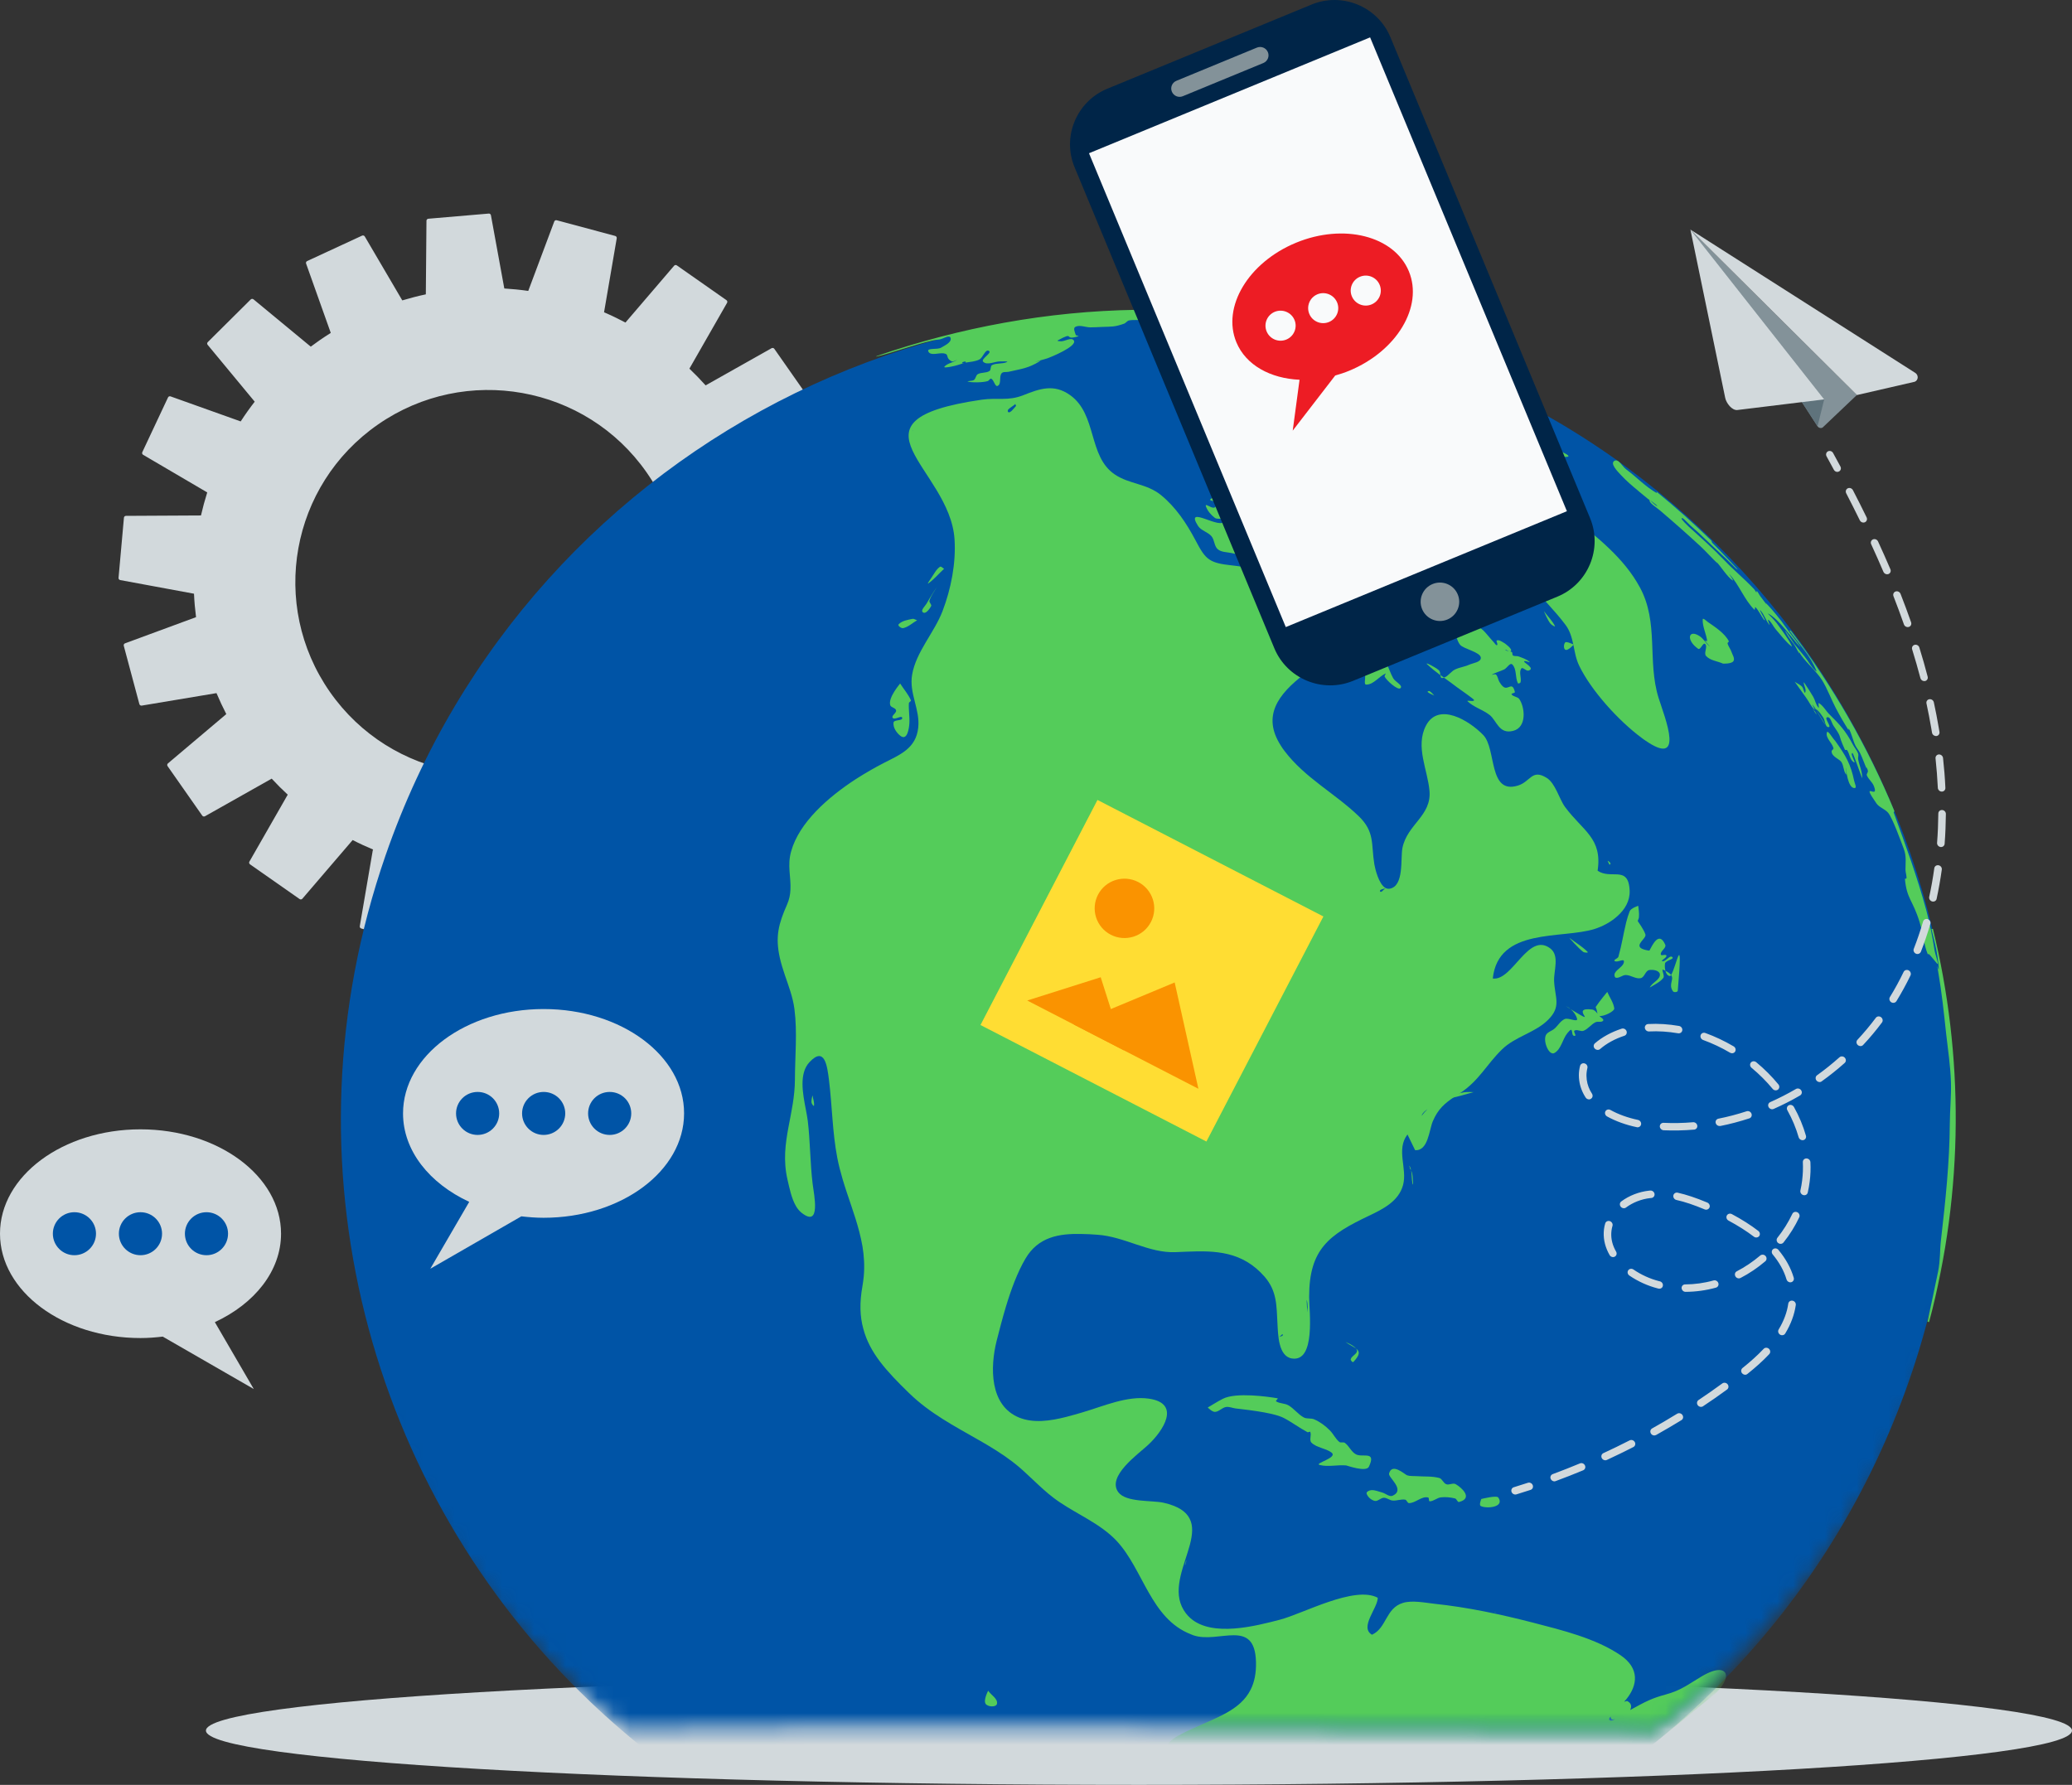 <svg width="130" height="112" viewBox="0 0 130 112" fill="none" xmlns="http://www.w3.org/2000/svg">
<rect x="0" y="0" width="130" height="112" fill="#333333" stroke="none"/>
<path d="M71.461 112C103.791 112 130 110.475 130 108.593C130 106.712 103.791 105.187 71.461 105.187C39.13 105.187 12.921 106.712 12.921 108.593C12.921 110.475 39.13 112 71.461 112Z" fill="#D2D9DC"/>
<path d="M15.728 18.793L13.04 21.463C12.99 21.506 12.983 21.587 13.027 21.637L15.981 25.205C15.669 25.607 15.375 26.02 15.101 26.444L10.698 24.872C10.635 24.851 10.563 24.882 10.539 24.944L8.93 28.369C8.899 28.428 8.921 28.503 8.977 28.537L13.002 30.899C12.852 31.375 12.721 31.86 12.609 32.345L7.9 32.37C7.834 32.37 7.775 32.426 7.775 32.492L7.438 36.256C7.428 36.321 7.475 36.387 7.541 36.399L12.172 37.255C12.193 37.746 12.237 38.238 12.3 38.726L7.844 40.369C7.781 40.391 7.747 40.462 7.766 40.525L8.743 44.177C8.759 44.242 8.821 44.286 8.89 44.277L13.583 43.493C13.77 43.938 13.976 44.376 14.198 44.809L10.535 47.904C10.485 47.948 10.476 48.026 10.517 48.078L12.687 51.177C12.721 51.233 12.799 51.252 12.858 51.221L17.046 48.859C17.371 49.211 17.708 49.547 18.055 49.867C18.055 49.87 18.051 49.87 18.048 49.873L15.647 54.067C15.613 54.127 15.634 54.201 15.691 54.239L18.795 56.413C18.848 56.454 18.926 56.444 18.97 56.395L22.117 52.723C22.12 52.72 22.12 52.717 22.123 52.711C22.545 52.929 22.976 53.128 23.41 53.308C23.4 53.324 23.391 53.339 23.388 53.358L22.573 58.118C22.561 58.183 22.607 58.249 22.67 58.264L26.333 59.247C26.395 59.269 26.467 59.235 26.492 59.17L28.187 54.646C28.194 54.627 28.194 54.609 28.194 54.593C28.668 54.655 29.146 54.696 29.624 54.721C29.605 54.746 29.596 54.777 29.602 54.811L30.47 59.562C30.483 59.627 30.545 59.674 30.61 59.664L34.392 59.341C34.458 59.338 34.514 59.282 34.514 59.216L34.554 54.388C34.554 54.36 34.545 54.338 34.529 54.316C35.004 54.214 35.472 54.089 35.941 53.946C35.922 53.98 35.919 54.024 35.941 54.061L38.386 58.23C38.42 58.286 38.495 58.308 38.554 58.28L41.995 56.687C42.058 56.662 42.089 56.59 42.067 56.528L40.45 51.977C40.44 51.946 40.416 51.924 40.391 51.911C40.618 51.768 40.846 51.619 41.068 51.463C41.249 51.339 41.427 51.208 41.602 51.078C41.59 51.121 41.602 51.168 41.639 51.199L45.368 54.282C45.418 54.326 45.499 54.319 45.543 54.27L48.231 51.6C48.281 51.557 48.288 51.476 48.244 51.426L45.162 47.702C45.146 47.68 45.121 47.671 45.099 47.665C45.396 47.282 45.677 46.89 45.943 46.489C45.952 46.523 45.977 46.551 46.011 46.563L50.573 48.19C50.636 48.212 50.708 48.181 50.733 48.119L52.341 44.697C52.372 44.638 52.35 44.563 52.294 44.529L48.119 42.08C48.103 42.071 48.088 42.068 48.069 42.065C48.216 41.613 48.344 41.156 48.456 40.696C48.475 40.711 48.5 40.724 48.528 40.724L53.374 40.699C53.44 40.699 53.499 40.643 53.499 40.577L53.836 36.813C53.846 36.748 53.799 36.682 53.733 36.67L48.968 35.792C48.965 35.792 48.962 35.792 48.959 35.792C48.943 35.323 48.909 34.853 48.859 34.383C48.868 34.383 48.878 34.383 48.887 34.38L53.431 32.703C53.493 32.681 53.527 32.61 53.508 32.544L52.531 28.892C52.516 28.827 52.453 28.783 52.384 28.792L47.644 29.583C47.466 29.141 47.27 28.705 47.054 28.276L50.736 25.165C50.786 25.121 50.795 25.044 50.754 24.991L48.584 21.892C48.55 21.836 48.472 21.817 48.412 21.848L44.272 24.182C43.944 23.818 43.604 23.466 43.254 23.133L45.618 19.002C45.652 18.942 45.63 18.868 45.574 18.831L42.47 16.656C42.417 16.615 42.339 16.622 42.295 16.674L39.241 20.24C38.801 20.006 38.355 19.792 37.899 19.596L38.695 14.951C38.707 14.886 38.661 14.82 38.598 14.805L34.935 13.822C34.873 13.8 34.801 13.834 34.776 13.896L33.143 18.255C32.643 18.183 32.144 18.134 31.641 18.102L30.801 13.504C30.788 13.439 30.726 13.392 30.66 13.402L26.879 13.725C26.813 13.728 26.757 13.784 26.757 13.85L26.717 18.47C26.22 18.575 25.73 18.703 25.24 18.849L22.885 14.836C22.851 14.78 22.776 14.758 22.717 14.786L19.276 16.379C19.213 16.404 19.182 16.475 19.204 16.538L20.753 20.89C20.515 21.039 20.284 21.192 20.053 21.351C19.866 21.481 19.681 21.615 19.497 21.752L15.906 18.784C15.853 18.74 15.772 18.747 15.728 18.793ZM40.572 29.648C44.387 35.117 43.032 42.631 37.543 46.433C32.053 50.234 24.512 48.884 20.696 43.415C16.881 37.945 18.236 30.432 23.725 26.63C29.212 22.828 36.756 24.179 40.572 29.648Z" fill="#D2D9DC"/>
<mask id="mask0_4867_18219" style="mask-type:luminance" maskUnits="userSpaceOnUse" x="18" y="14" width="107" height="95">
<path d="M39.195 108.472C48.694 108.095 103.667 108.565 103.958 108.578C116.37 98.971 124.361 83.956 124.361 67.081C124.361 38.076 100.76 14.562 71.648 14.562C42.536 14.562 18.936 38.076 18.936 67.081C18.932 83.894 26.861 98.859 39.195 108.472Z" fill="white"/>
</mask>
<g mask="url(#mask0_4867_18219)">
<path d="M119.808 86.548C117.297 93.803 113.3 100.128 108.276 105.296V105.299C107.764 105.825 107.243 106.341 106.709 106.842C105.694 107.8 104.642 108.715 103.558 109.583C103.442 109.673 103.324 109.766 103.208 109.857C100.713 111.814 98.043 113.531 95.243 114.987C95.233 114.99 95.224 114.993 95.214 114.999C92.507 116.403 89.678 117.563 86.758 118.462C86.571 118.465 86.384 118.468 86.196 118.471C83.308 118.524 80.351 118.565 77.344 118.587C75.355 118.599 73.338 118.608 71.305 118.608C66.43 118.608 61.665 118.565 57.066 118.481C56.522 118.316 55.976 118.139 55.432 117.952C48.329 115.51 42.127 111.643 37.028 106.78C23.176 93.564 17.502 72.99 24.191 53.673C33.343 27.253 62.165 13.19 88.57 22.269C114.974 31.347 128.96 60.125 119.808 86.548Z" fill="#0054A6"/>
</g>
<mask id="mask1_4867_18219" style="mask-type:luminance" maskUnits="userSpaceOnUse" x="18" y="14" width="107" height="95">
<path d="M39.195 108.472C48.694 108.095 103.667 108.565 103.958 108.578C116.37 98.971 124.361 83.956 124.361 67.081C124.361 38.076 100.76 14.562 71.648 14.562C42.536 14.562 18.936 38.076 18.936 67.081C18.932 83.894 26.861 98.859 39.195 108.472Z" fill="white"/>
</mask>
<g mask="url(#mask1_4867_18219)">
<path d="M95.908 27.738C96.046 27.794 96.414 27.647 96.311 27.542C96.061 27.287 95.652 27.271 95.321 27.134C95.324 27.134 95.649 27.632 95.908 27.738Z" fill="#54CC5A"/>
<path d="M96.036 27.875C95.989 28.176 96.486 28.291 96.71 28.5C97.163 28.553 97.616 28.624 98.072 28.662C98.918 28.733 98.05 28.335 96.804 27.878C96.567 27.787 96.073 27.622 96.036 27.875Z" fill="#54CC5A"/>
<path d="M89.909 32.324C89.909 32.324 89.831 32.327 89.847 32.346C89.884 32.395 89.943 32.461 89.999 32.439C90.046 32.423 89.937 32.364 89.909 32.324Z" fill="#54CC5A"/>
<path d="M81.397 30.158C81.477 30.08 81.549 30.027 81.546 30.024C81.546 30.024 81.54 30.027 81.518 30.043C81.474 30.071 81.434 30.111 81.4 30.155C81.4 30.158 81.397 30.158 81.397 30.158C81.4 30.158 81.4 30.158 81.397 30.158Z" fill="#54CC5A"/>
<path d="M75.62 20.349C75.558 20.386 75.714 20.485 75.786 20.492C76.064 20.514 76.342 20.417 76.62 20.42C76.869 20.423 77.6 20.598 77.363 20.514C76.979 20.377 76.567 20.342 76.167 20.258C76.17 20.255 75.78 20.252 75.62 20.349Z" fill="#54CC5A"/>
<path d="M74.505 20.536C74.471 20.579 74.606 20.588 74.659 20.588C74.996 20.588 75.333 20.551 75.67 20.532C75.67 20.532 74.746 20.234 74.505 20.536Z" fill="#54CC5A"/>
<path d="M77.241 19.935C77.325 19.916 77.409 19.898 77.49 19.879C77.406 19.895 77.157 19.954 77.241 19.935Z" fill="#54CC5A"/>
<path d="M98.93 40.5C98.942 40.472 98.949 40.447 98.942 40.425C98.933 40.397 98.921 40.381 98.905 40.375C98.902 40.372 98.896 40.372 98.889 40.372C98.877 40.369 98.862 40.372 98.846 40.378C98.84 40.381 98.834 40.385 98.827 40.388C98.805 40.4 98.784 40.416 98.759 40.437C98.756 40.441 98.753 40.441 98.749 40.444C98.812 40.468 98.874 40.487 98.93 40.5Z" fill="#54CC5A"/>
<path d="M90.371 42.369C90.359 42.257 90.352 42.127 90.284 42.064C90.081 41.875 89.341 41.498 89.544 41.685C89.8 41.931 90.081 42.151 90.371 42.369C90.368 42.366 90.368 42.366 90.371 42.369C90.368 42.369 90.368 42.369 90.371 42.369Z" fill="#54CC5A"/>
<path d="M89.572 43.421C89.687 43.53 89.85 43.57 89.987 43.648C89.987 43.648 89.809 43.433 89.691 43.368C89.653 43.346 89.541 43.39 89.572 43.421Z" fill="#54CC5A"/>
<path d="M113.81 44.6C113.856 44.678 113.9 44.756 113.962 44.821C114.015 44.88 113.9 44.675 113.853 44.612C113.844 44.6 113.825 44.6 113.81 44.6Z" fill="#54CC5A"/>
<path d="M113.784 44.591C113.791 44.597 113.8 44.597 113.809 44.597C113.791 44.563 113.769 44.528 113.747 44.494C113.76 44.528 113.76 44.566 113.784 44.591Z" fill="#54CC5A"/>
<path d="M116.58 47.282C116.502 47.077 116.346 46.908 116.246 46.712C115.812 45.879 115.418 45.453 114.784 44.83C114.553 44.603 114.4 44.289 114.125 44.121C114.044 44.071 114.16 44.476 114.094 44.404C113.926 44.221 113.891 43.947 113.769 43.732C113.607 43.449 113.423 43.178 113.242 42.904C113.22 42.873 113.167 42.789 113.167 42.824C113.173 43.032 113.345 43.25 113.264 43.446C113.21 43.573 113.157 43.181 113.057 43.082C112.929 42.954 112.751 42.883 112.602 42.78C112.602 42.78 113.073 43.446 113.314 43.776C113.495 44.025 113.62 44.317 113.841 44.529C113.922 44.603 113.651 44.136 113.723 44.221C113.807 44.323 113.882 44.432 113.951 44.547C113.938 44.516 113.935 44.494 113.963 44.516C114.147 44.644 114.266 44.843 114.391 45.026C114.522 45.216 114.5 45.642 114.731 45.627C114.94 45.611 114.435 45.067 114.634 45.011C114.85 44.952 114.912 45.356 115.037 45.54C115.643 46.429 115.234 45.907 115.752 47.042C115.771 47.086 115.862 47.033 115.89 47.07C116.058 47.31 116.061 47.696 116.321 47.836C116.492 47.929 116.033 47.266 116.233 47.254C116.271 47.251 116.83 48.856 116.833 48.837C116.858 48.424 116.648 48.032 116.58 47.624C116.57 47.512 116.62 47.391 116.58 47.282Z" fill="#54CC5A"/>
<path d="M114.497 45.446C114.609 45.599 114.31 45.12 114.207 44.958C114.122 44.821 114.041 44.681 113.954 44.544C113.982 44.613 114.069 44.753 114.107 44.821C114.228 45.033 114.35 45.247 114.497 45.446Z" fill="#54CC5A"/>
<path d="M115.137 46.482C114.962 46.314 114.665 45.745 114.615 45.978C114.54 46.32 114.946 46.603 115.034 46.943C115.055 47.017 114.921 47.067 114.918 47.142C114.912 47.481 115.402 47.621 115.53 47.814C115.683 48.044 115.655 48.364 115.817 48.592C115.889 48.694 115.767 48.091 115.811 48.209C115.824 48.24 115.924 49.481 116.367 49.45C116.514 49.441 116.367 49.155 116.336 49.008C116.105 47.91 115.805 47.419 115.137 46.482Z" fill="#54CC5A"/>
<path d="M104.96 62.2C105.016 62.287 105.257 62.265 105.266 62.166C105.616 58.105 105.163 60.728 104.844 61.179C105.063 61.478 104.657 61.746 104.96 62.2Z" fill="#54CC5A"/>
<path d="M104.464 60.464C104.492 60.262 105.073 60.196 104.923 60.056C104.761 59.904 104.517 60.364 104.299 60.311C104.158 60.277 104.589 60.106 104.555 59.966C104.527 59.848 104.211 60.01 104.199 59.888C104.174 59.667 104.567 59.487 104.48 59.282C104.43 59.166 104.38 59.083 104.33 59.023C103.927 58.538 103.527 59.661 103.474 59.652C103.253 59.621 103.106 59.577 103.009 59.527C102.953 59.499 102.918 59.468 102.893 59.434C102.893 59.431 102.89 59.431 102.89 59.428C102.793 59.279 102.971 59.092 103.109 58.924C103.121 58.908 103.134 58.893 103.146 58.877C103.156 58.865 103.165 58.852 103.174 58.837C103.196 58.806 103.215 58.775 103.224 58.746C103.228 58.74 103.228 58.734 103.231 58.728C103.24 58.697 103.246 58.669 103.237 58.641C103.209 58.554 103.171 58.47 103.128 58.389C103.118 58.37 103.109 58.351 103.096 58.336C103.059 58.267 103.021 58.202 102.978 58.134C102.971 58.124 102.968 58.118 102.962 58.109C102.903 58.019 102.843 57.928 102.784 57.841C102.772 57.826 102.762 57.807 102.753 57.791C102.765 57.773 102.765 57.748 102.775 57.729C102.797 57.679 102.818 57.633 102.828 57.574C102.828 57.571 102.828 57.567 102.828 57.561C102.859 57.309 102.8 56.995 102.784 56.839C102.784 56.839 102.322 56.986 102.247 57.182C102.16 57.409 102.088 57.642 102.028 57.879C102.016 57.925 102.007 57.972 101.997 58.019C101.841 58.663 101.744 59.322 101.56 59.957C101.554 59.982 101.548 60.01 101.541 60.035C101.504 60.15 101.21 60.227 101.304 60.302C101.454 60.426 101.885 60.128 101.888 60.324C101.891 60.638 101.451 60.791 101.313 61.074C101.27 61.161 101.295 61.338 101.388 61.354C101.601 61.388 101.794 61.179 102.007 61.182C102.325 61.189 102.631 61.444 102.94 61.379C103.181 61.329 103.228 60.921 103.468 60.871C103.705 60.825 104.117 60.896 104.142 61.136C104.174 61.444 103.752 61.615 103.571 61.864C103.549 61.892 103.496 61.979 103.524 61.96C103.815 61.777 104.155 61.63 104.361 61.36C104.464 61.223 104.202 60.784 104.358 60.853C104.408 60.874 104.452 60.896 104.492 60.918C104.452 60.766 104.445 60.594 104.464 60.464Z" fill="#54CC5A"/>
<path d="M104.489 60.918C104.532 61.086 104.617 61.226 104.764 61.245C104.792 61.248 104.82 61.223 104.848 61.179C104.785 61.095 104.673 61.008 104.489 60.918Z" fill="#54CC5A"/>
<path d="M91.848 68.543C91.455 68.621 91.055 68.715 90.69 68.876C90.584 68.923 90.924 68.923 91.036 68.901C91.517 68.808 91.982 68.656 92.454 68.531C92.454 68.531 92.045 68.506 91.848 68.543Z" fill="#54CC5A"/>
<path d="M50.917 69.19C50.93 69.271 51.063 69.458 51.073 69.377C51.101 69.162 51.007 68.948 50.976 68.73C50.976 68.73 50.892 69.038 50.917 69.19Z" fill="#54CC5A"/>
<path d="M84.748 85.282C84.726 85.356 84.86 85.515 84.917 85.459C85.354 84.989 85.313 84.796 85.076 84.619C85.101 84.653 85.12 84.687 85.132 84.722C85.201 84.939 84.814 85.064 84.748 85.282Z" fill="#54CC5A"/>
<path d="M84.42 84.214C84.676 84.392 84.919 84.501 85.076 84.619C84.898 84.392 84.42 84.214 84.42 84.214Z" fill="#54CC5A"/>
<path d="M82.799 91.927C83.336 92.064 83.907 91.905 84.46 91.955C84.507 91.958 85.715 92.4 85.887 92.035C86.371 91.003 85.487 91.488 85.066 91.255C84.778 91.096 84.647 90.738 84.382 90.542C84.285 90.471 84.12 90.555 84.026 90.477C83.788 90.278 83.657 89.979 83.442 89.761C83.158 89.472 82.824 89.223 82.455 89.064C82.252 88.974 81.996 89.049 81.799 88.943C81.44 88.747 81.191 88.389 80.838 88.184C80.603 88.047 80.294 88.081 80.066 87.935C80.007 87.898 80.222 87.755 80.157 87.742C79.554 87.639 77.549 87.353 76.725 87.773C76.397 87.938 76.091 88.14 75.776 88.321C75.776 88.321 76.047 88.601 76.225 88.595C76.475 88.588 76.666 88.333 76.916 88.29C77.112 88.255 77.312 88.349 77.509 88.377C77.815 88.424 79.807 88.598 80.541 88.974C81.056 89.242 81.518 89.596 82.03 89.867C82.084 89.898 82.19 89.802 82.212 89.858C82.296 90.069 82.124 90.374 82.287 90.53C82.618 90.85 83.158 90.869 83.529 91.139C83.995 91.472 82.411 91.827 82.799 91.927Z" fill="#54CC5A"/>
<path d="M110.262 37.096L110.141 36.953C110.116 36.925 110.041 36.838 110.063 36.866C110.131 36.944 110.197 37.018 110.262 37.096Z" fill="#54CC5A"/>
<path d="M110.337 37.18C110.312 37.152 110.287 37.124 110.262 37.093L111.121 38.11C110.859 37.799 110.599 37.491 110.337 37.18Z" fill="#54CC5A"/>
<path d="M108.361 35.008C108.654 35.316 109.017 35.721 109.369 36.085L108.361 35.008Z" fill="#54CC5A"/>
<path d="M103.505 30.587L103.043 30.22C103.049 30.226 103.059 30.233 103.065 30.239C103.212 30.354 103.358 30.469 103.505 30.587Z" fill="#54CC5A"/>
<path d="M86.249 94.18C86.446 94.226 86.621 93.987 86.827 93.984C87.017 93.98 87.18 94.142 87.37 94.158C87.632 94.183 87.898 94.061 88.157 94.102C88.266 94.12 88.298 94.323 88.407 94.32C88.822 94.313 89.194 93.871 89.6 93.965C89.687 93.984 89.615 94.204 89.706 94.207C89.953 94.201 90.159 93.987 90.402 93.959C90.699 93.924 91.005 93.956 91.292 94.027C91.401 94.055 91.439 94.276 91.548 94.248C92.435 94.015 91.726 93.358 91.333 93.131C91.161 93.031 90.924 93.203 90.74 93.134C90.555 93.066 90.49 92.795 90.302 92.742C89.834 92.618 89.337 92.664 88.856 92.627C88.666 92.612 88.469 92.636 88.291 92.577C88.135 92.528 87.342 91.759 87.152 92.462C87.083 92.714 88.195 93.473 87.383 93.853C87.17 93.952 86.936 93.707 86.708 93.651C86.483 93.591 86.262 93.489 86.031 93.507C85.909 93.517 85.706 93.61 85.743 93.725C85.815 93.937 86.028 94.127 86.249 94.18Z" fill="#54CC5A"/>
<path d="M92.939 94.061C92.939 94.061 92.773 94.441 92.91 94.506C93.276 94.683 94.422 94.584 94.007 93.971C93.907 93.818 93.02 94.042 92.939 94.061Z" fill="#54CC5A"/>
<path d="M61.999 106.092C61.999 106.092 61.684 106.68 61.84 106.916C61.971 107.112 62.505 107.144 62.552 106.913C62.614 106.59 62.183 106.366 61.999 106.092Z" fill="#54CC5A"/>
<path d="M84.723 40.562H84.719C84.682 40.574 84.648 40.584 84.61 40.599C84.641 40.612 84.673 40.621 84.707 40.637C84.763 40.655 84.813 40.674 84.863 40.693C84.873 40.696 84.876 40.696 84.885 40.702C84.829 40.677 84.779 40.627 84.723 40.562ZM89.201 70C89.257 69.825 89.41 69.713 89.566 69.598C89.45 69.707 89.31 69.863 89.194 70.018C89.2 70.015 89.201 70.006 89.201 70ZM86.593 55.866C86.596 55.862 86.596 55.856 86.606 55.853C86.618 55.834 86.643 55.825 86.674 55.813C86.743 55.785 86.843 55.766 86.924 55.741C86.893 55.763 86.862 55.791 86.824 55.822C86.805 55.841 86.784 55.859 86.765 55.878C86.752 55.891 86.737 55.906 86.724 55.919C86.696 55.94 86.674 55.956 86.652 55.959C86.649 55.962 86.643 55.962 86.64 55.962C86.618 55.965 86.599 55.959 86.584 55.931C86.574 55.9 86.578 55.881 86.593 55.866ZM82 81.601C82.059 81.847 82.031 82.114 82.059 82.366C82.04 82.257 82.019 82.149 82.003 82.034C81.987 81.89 81.975 81.461 82 81.601ZM81.987 41.159C81.906 41.122 81.822 41.081 81.759 41.019C81.697 40.951 81.7 40.702 81.787 40.736C81.875 40.773 81.944 40.814 81.997 40.858C82 40.858 82 40.858 82.006 40.861C82.056 40.901 82.097 40.941 82.128 40.988C82.128 40.991 82.131 40.998 82.131 41.001C82.159 41.041 82.187 41.088 82.203 41.131C82.225 41.178 82.243 41.221 82.265 41.268C82.265 41.271 82.268 41.278 82.268 41.278C82.184 41.237 82.084 41.2 81.987 41.159ZM57.216 27.032C57.244 27.029 57.266 27.032 57.288 27.035C57.297 27.038 57.306 27.038 57.309 27.044C57.306 27.044 57.266 27.041 57.216 27.032ZM80.488 83.751C80.501 83.838 80.367 83.85 80.27 83.888C80.37 83.813 80.47 83.664 80.488 83.751ZM63.239 25.731C63.248 25.719 63.258 25.7 63.27 25.681C63.283 25.672 63.292 25.663 63.308 25.653C63.32 25.635 63.339 25.622 63.358 25.607C63.37 25.597 63.386 25.585 63.405 25.576C63.423 25.563 63.445 25.544 63.467 25.529C63.489 25.516 63.514 25.498 63.536 25.482C63.555 25.47 63.573 25.454 63.592 25.442C63.605 25.432 63.62 25.423 63.63 25.414C63.642 25.404 63.658 25.395 63.667 25.386C63.679 25.367 63.695 25.355 63.695 25.339L63.751 25.467C63.614 25.622 63.336 26.008 63.236 25.828C63.224 25.806 63.224 25.778 63.233 25.756C63.227 25.747 63.236 25.74 63.239 25.731ZM101.329 107.875C101.188 107.962 101.054 108.005 100.982 107.931C100.926 107.875 100.985 107.791 101.063 107.704C101.06 107.713 101.054 107.725 101.054 107.741C101.063 107.9 101.169 107.928 101.329 107.875ZM107.905 104.795C107.649 104.782 107.268 104.894 106.765 105.193C105.878 105.716 105.497 106.061 104.489 106.335C104.08 106.444 103.767 106.556 103.471 106.686C103.096 106.851 102.753 107.044 102.281 107.302C102.4 107.047 102.334 106.857 102.081 106.733C102.022 106.745 101.963 106.761 101.903 106.783C101.953 106.73 101.997 106.677 102.041 106.621C102.746 105.75 102.887 104.692 101.678 103.867C100.098 102.794 97.987 102.29 96.17 101.817C94.147 101.295 92.073 100.853 89.99 100.635C89.403 100.57 88.601 100.402 88.02 100.582C86.927 100.915 87.011 102.153 86.081 102.579C85.278 102.113 86.44 100.915 86.443 100.259C84.985 99.475 81.747 101.263 80.298 101.637C78.79 102.029 76.076 102.741 74.705 101.553C74.481 101.36 74.296 101.12 74.153 100.819C73.597 99.621 74.324 98.174 74.655 96.933C74.815 96.314 74.88 95.747 74.633 95.284C74.409 94.845 73.922 94.506 72.994 94.294C72.276 94.136 70.659 94.285 70.171 93.644C69.416 92.646 71.414 91.246 72.029 90.673C72.975 89.796 74.128 88.057 72.076 87.764C70.724 87.571 69.225 88.24 67.964 88.61C67.929 88.617 67.895 88.629 67.864 88.641C67.552 88.729 67.23 88.825 66.889 88.912C65.906 89.161 64.853 89.32 63.942 88.953C62.071 88.187 62.121 85.779 62.53 84.137C62.699 83.48 62.886 82.743 63.111 81.996C63.436 80.92 63.836 79.828 64.341 78.975C65.138 77.616 66.449 77.395 67.864 77.432C68.189 77.435 68.516 77.454 68.847 77.479C70.555 77.591 72.082 78.648 73.765 78.571C73.996 78.561 74.218 78.549 74.443 78.543C76.27 78.465 77.95 78.521 79.339 80.108C80.132 81.022 80.086 81.937 80.151 83.073C80.189 83.72 80.195 85.11 81.057 85.244C82.565 85.478 82.137 82.245 82.137 81.383C82.137 78.381 83.374 77.482 85.894 76.287C86.774 75.867 87.755 75.379 88.029 74.361C88.311 73.322 87.574 72.14 88.307 71.188C88.463 71.515 88.623 71.844 88.785 72.171C89.609 72.237 89.663 70.902 89.9 70.351C90.225 69.589 90.646 69.237 91.224 68.845C91.343 68.764 91.474 68.677 91.614 68.587C91.621 68.584 91.633 68.575 91.642 68.568C92.795 67.803 93.269 66.801 94.222 65.865C95.068 65.031 96.311 64.813 97.135 63.989C97.972 63.152 97.56 62.614 97.507 61.572C97.472 60.915 97.875 59.963 97.254 59.503C95.873 58.476 94.896 61.572 93.659 61.4C94.006 58.174 97.981 58.943 100.048 58.292C100.539 58.137 101.066 57.863 101.479 57.486C101.947 57.073 102.269 56.531 102.247 55.894C102.212 55.041 101.894 54.895 101.479 54.867C101.101 54.845 100.639 54.914 100.236 54.637C100.545 52.583 99.308 52.145 98.194 50.639C97.825 50.138 97.591 49.149 97.038 48.81C96.108 48.231 96.033 49.046 95.243 49.292C93.366 49.877 93.9 46.993 93.063 46.125C92.183 45.213 90.24 44.022 89.46 45.546C88.791 46.853 89.578 48.318 89.688 49.628C89.825 51.199 88.285 51.725 87.989 53.218C87.861 53.878 88.108 55.611 87.186 55.766C87.096 55.779 87.008 55.763 86.93 55.722C86.496 55.48 86.272 54.487 86.228 54.232C86.019 52.954 86.272 52.198 85.238 51.205C83.755 49.78 81.872 48.813 80.598 47.13C80.501 47.008 80.42 46.884 80.348 46.766C79.183 44.933 80.17 43.574 81.847 42.292C82.184 42.033 82.537 41.769 82.896 41.517C83.317 41.231 83.751 40.966 84.198 40.749C84.335 40.686 84.47 40.63 84.604 40.587C84.551 40.568 84.495 40.546 84.448 40.518C83.961 40.232 83.639 40.873 83.299 39.576C83.224 39.302 83.873 39.685 84.111 39.849C84.167 39.884 84.217 39.93 84.264 39.974C84.273 39.98 84.282 39.986 84.285 39.996C84.463 40.182 84.595 40.403 84.713 40.546H84.719C85.469 40.319 86.231 40.319 86.968 40.036C88.507 39.436 88.154 37.273 86.453 37.93C86.109 38.061 85.884 38.219 85.688 38.313C85.681 38.313 85.666 38.319 85.656 38.322L85.653 38.325C85.369 38.45 85.135 38.4 84.666 37.849C83.986 37.053 84.104 36.415 84.104 35.469C84.108 35.08 84.086 33.907 83.364 34.305C82.493 34.781 83.321 36.269 82.93 36.937C82.593 37.519 82.062 37.553 81.506 37.361C80.794 37.124 80.029 36.52 79.561 36.222C78.724 35.696 78.271 35.587 77.266 35.475C76.598 35.404 76.201 35.316 75.904 35.124C75.552 34.9 75.339 34.532 74.993 33.876C74.434 32.825 73.781 31.841 72.854 31.076C71.939 30.326 70.861 30.395 69.94 29.769C68.254 28.631 68.844 26.002 67.136 24.791C66.118 24.067 65.231 24.393 64.204 24.798C63.245 25.18 62.577 24.938 61.594 25.081C52.569 26.391 59.601 29.337 59.889 33.842C59.985 35.341 59.67 36.95 59.136 38.347C58.624 39.691 57.472 40.904 57.228 42.335C57.025 43.499 57.734 44.513 57.612 45.652C57.475 46.968 56.463 47.357 55.436 47.883C54.902 48.159 54.309 48.498 53.703 48.884C51.945 50.029 50.14 51.613 49.637 53.423C49.384 54.31 49.637 55.044 49.593 55.831C49.581 56.133 49.522 56.441 49.375 56.774C48.853 57.959 48.629 58.765 48.928 60.106C49.01 60.467 49.119 60.816 49.237 61.167C49.475 61.864 49.74 62.551 49.84 63.289C49.84 63.307 49.846 63.323 49.846 63.339C50.031 64.754 49.878 66.319 49.874 67.753C49.868 68.814 49.65 69.763 49.472 70.715C49.275 71.773 49.134 72.821 49.406 74.01C49.522 74.501 49.653 75.201 49.949 75.699C50.04 75.852 50.146 75.976 50.268 76.082C50.277 76.091 50.287 76.094 50.296 76.104C51.52 77.068 51.074 74.974 50.986 74.284C50.824 72.965 50.839 71.642 50.68 70.329C50.652 70.115 50.608 69.878 50.558 69.617C50.365 68.615 50.124 67.364 50.783 66.655C51.742 65.625 51.901 66.879 52.013 67.788C52.213 69.405 52.223 71.042 52.532 72.65C52.619 73.101 52.735 73.543 52.86 73.969V73.972C53.197 75.111 53.631 76.194 53.915 77.301C53.993 77.603 54.056 77.896 54.112 78.204C54.212 78.813 54.252 79.442 54.193 80.092C54.174 80.291 54.146 80.493 54.112 80.696C53.925 81.735 53.949 82.603 54.165 83.377C54.562 84.893 55.626 86.044 57.028 87.409C58.352 88.698 59.879 89.482 61.388 90.35C61.419 90.368 61.453 90.387 61.484 90.403C62.174 90.801 62.861 91.218 63.514 91.715C64.435 92.412 65.188 93.299 66.112 93.996C66.658 94.41 67.261 94.746 67.861 95.097C68.001 95.175 68.138 95.256 68.276 95.34C68.913 95.722 69.531 96.133 70.05 96.681C71.739 98.482 72.185 101.568 74.718 102.551C74.765 102.573 74.815 102.592 74.865 102.611C76.463 103.164 78.724 101.503 78.802 104.278C78.821 105 78.699 105.566 78.465 106.027C77.812 107.33 76.301 107.784 74.787 108.488C74.709 108.519 74.627 108.562 74.549 108.596C74.228 108.752 73.559 109.051 73.316 109.393C72.919 109.962 73.316 110.432 73.128 110.749C72.576 111.683 71.433 111.571 71.764 112.905C71.895 113.447 72.367 113.808 72.707 114.212C73.263 114.878 73.428 115.509 73.822 116.256C74.14 116.866 74.493 117.171 74.89 117.376C75.399 117.634 75.992 117.731 76.704 118.095C77.007 118.247 77.213 118.409 77.341 118.571C80.348 118.549 83.305 118.509 86.193 118.456C89.291 117.525 92.307 116.418 95.212 114.98C95.218 114.974 95.23 114.971 95.24 114.968C95.877 114.654 96.514 114.318 97.144 113.966C99.002 112.93 100.757 111.708 102.462 110.416C102.712 110.227 102.962 110.037 103.208 109.838C103.246 109.81 103.283 109.779 103.321 109.748C103.402 109.685 103.477 109.626 103.558 109.564C104.701 108.671 105.816 107.75 106.931 106.836C107.105 106.696 107.28 106.549 107.452 106.409C107.952 106.005 108.217 105.588 108.28 105.28V105.277C108.336 105.016 108.208 104.816 107.905 104.795Z" fill="#54CC5A"/>
<path d="M93.809 101.183C93.828 101.183 93.844 101.176 93.862 101.173C93.816 101.17 93.775 101.167 93.744 101.161C93.716 101.155 93.784 101.183 93.809 101.183Z" fill="#54CC5A"/>
<path d="M88.662 74.33C88.628 74.041 88.669 73.714 88.538 73.456C88.588 73.711 88.566 73.988 88.616 74.246C88.619 74.277 88.666 74.361 88.662 74.33Z" fill="#54CC5A"/>
<path d="M88.538 73.453C88.52 73.359 88.495 73.269 88.451 73.182C88.401 73.083 88.432 73.182 88.47 73.341C88.482 73.359 88.501 73.372 88.51 73.391C88.526 73.412 88.529 73.434 88.538 73.453Z" fill="#54CC5A"/>
<path d="M98.25 63.139C98.328 63.189 98.431 63.251 98.55 63.326C98.456 63.245 98.356 63.183 98.25 63.139Z" fill="#54CC5A"/>
<path d="M98.946 63.927C99.008 64.176 98.409 63.843 98.172 63.945C97.897 64.067 97.747 64.362 97.522 64.555C97.353 64.698 97.088 64.757 96.991 64.953C96.801 65.345 97.188 66.276 97.531 66.073C97.959 65.825 98.028 65.218 98.337 64.832C98.802 64.25 98.49 65.065 98.815 64.997C98.921 64.972 98.693 64.726 98.787 64.67C98.949 64.574 99.18 64.748 99.355 64.68C99.639 64.568 99.827 64.284 100.098 64.148C100.245 64.07 100.482 64.176 100.582 64.048C100.651 63.961 100.46 63.861 100.382 63.784C100.37 63.771 100.361 63.759 100.351 63.746C100.582 63.809 101.31 63.466 101.282 63.273C101.229 62.903 100.988 62.583 100.841 62.24C100.841 62.24 100.339 62.847 100.123 63.177C100.101 63.211 100.139 63.255 100.154 63.292C100.189 63.382 100.198 63.504 100.229 63.603C100.133 63.482 100.033 63.367 99.892 63.348C98.4 63.155 100.429 64.462 98.653 63.392C98.615 63.37 98.584 63.351 98.549 63.329C98.74 63.488 98.89 63.709 98.946 63.927Z" fill="#54CC5A"/>
<path d="M74.427 97.894C74.402 97.994 74.377 98.099 74.343 98.208C74.318 98.311 74.439 98.037 74.427 97.894Z" fill="#54CC5A"/>
<path d="M68.554 77.049C68.435 77.093 68.316 77.133 68.198 77.167C68.079 77.198 68.513 77.167 68.554 77.049Z" fill="#54CC5A"/>
<path d="M100.985 54.266C101.004 54.248 101.026 54.232 101.041 54.21C101.088 54.142 100.83 53.962 100.87 54.033C100.91 54.108 100.945 54.185 100.985 54.266Z" fill="#54CC5A"/>
<path d="M59.642 21.21C59.711 21.484 59.293 21.668 59.049 21.814C58.812 21.96 58.125 21.808 58.247 22.06C58.39 22.352 58.899 22.122 59.224 22.175C59.586 22.237 59.28 22.446 59.714 22.676C59.811 22.729 60.12 22.527 60.03 22.592C59.792 22.76 59.449 22.788 59.258 23.003C59.171 23.102 59.53 23.034 59.664 23.009C59.964 22.953 60.255 22.86 60.545 22.76C60.604 22.741 60.336 22.828 60.361 22.772C60.392 22.701 60.498 22.691 60.576 22.685C60.598 22.682 60.573 22.754 60.595 22.751C60.882 22.707 61.182 22.688 61.441 22.561C61.685 22.439 61.813 21.883 62.047 22.019C62.272 22.15 61.5 22.527 61.691 22.704C61.95 22.947 62.4 22.673 62.756 22.679C62.896 22.679 63.308 22.66 63.177 22.719C62.887 22.85 62.525 22.766 62.244 22.909C62.122 22.975 62.194 23.211 62.078 23.283C61.866 23.419 61.566 23.354 61.347 23.479C61.288 23.513 61.26 23.575 61.232 23.637C61.229 23.643 61.226 23.65 61.222 23.659C61.21 23.69 61.194 23.724 61.179 23.756C61.16 23.79 61.138 23.821 61.107 23.843C61.004 23.92 60.607 23.905 60.732 23.945C60.951 24.014 61.672 24.011 61.975 23.911C62.056 23.886 62.112 23.731 62.191 23.765C62.375 23.852 62.425 24.303 62.603 24.21C62.846 24.082 62.671 23.64 62.84 23.426C62.934 23.308 63.14 23.363 63.287 23.329C63.689 23.233 63.992 23.183 64.292 23.096C64.298 23.096 64.301 23.093 64.308 23.09C64.376 23.071 64.445 23.049 64.514 23.024C64.545 23.012 64.579 22.996 64.614 22.984C64.657 22.968 64.698 22.953 64.742 22.931C64.792 22.909 64.845 22.881 64.895 22.856C64.926 22.841 64.954 22.828 64.985 22.813C65.051 22.779 65.12 22.738 65.191 22.695C65.213 22.682 65.232 22.673 65.254 22.66C65.26 22.657 65.266 22.654 65.272 22.648C65.341 22.607 65.082 22.679 64.982 22.707L64.954 22.713H64.951C64.954 22.713 64.951 22.713 64.957 22.71C65.213 22.617 65.482 22.564 65.738 22.477C65.866 22.433 67.639 21.724 67.368 21.357C67.209 21.142 66.837 21.416 66.568 21.416C66.497 21.416 66.294 21.397 66.359 21.363C67.502 20.741 66.659 21.407 67.661 21.099C67.721 21.08 67.511 21.07 67.493 21.011C67.44 20.853 67.318 20.585 67.468 20.511C67.746 20.367 68.092 20.538 68.404 20.542C68.657 20.542 68.91 20.523 69.16 20.514C69.741 20.492 69.928 20.523 70.525 20.311C70.643 20.268 70.718 20.128 70.843 20.106C71.143 20.053 71.455 20.097 71.761 20.087C72.195 20.075 73.017 20.056 73.56 20.028C73.888 20.013 74.213 19.991 74.537 19.975C74.597 19.972 74.765 19.985 74.712 19.969C74.428 19.888 73.666 20.013 73.844 19.776C74.056 19.49 74.559 19.717 74.915 19.698C75.992 19.642 76.548 19.801 77.394 19.876C77.707 19.904 76.13 19.661 76.767 19.748C78.456 19.972 80.13 20.265 81.813 20.529C82.203 20.591 82.731 20.532 83.071 20.719C83.38 20.89 83.646 21.133 83.955 21.298C84.117 21.382 84.302 21.419 84.48 21.462C85.941 21.786 87.406 22.085 88.87 22.396L88.733 22.331C88.555 22.268 88.374 22.203 88.195 22.141C76.92 18.264 65.451 18.753 55.009 22.34L54.965 22.377C55.777 22.219 58.106 21.363 58.924 21.304C59.162 21.279 59.583 20.977 59.642 21.21Z" fill="#54CC5A"/>
<path d="M112.951 40.602C113.023 40.68 112.842 40.425 112.776 40.338C112.629 40.132 112.467 39.943 112.32 39.737C112.136 39.488 111.949 39.233 111.764 38.981C111.786 39.003 111.805 39.031 111.824 39.053C111.855 39.093 111.933 39.184 111.97 39.227C111.861 39.09 111.746 38.95 111.636 38.813C111.368 38.471 111.087 38.138 110.787 37.833H110.784C110.784 37.836 110.834 37.914 110.834 37.93C110.693 37.752 110.565 37.569 110.428 37.392C110.356 37.295 110.228 37.009 110.2 37.118C110.197 37.146 110.2 37.174 110.212 37.205C110.156 37.115 110.103 37.018 110.028 36.94C109.447 36.324 108.792 35.789 108.205 35.173C107.483 34.417 106.724 33.745 105.953 33.048C105.875 32.98 105.507 32.606 105.507 32.554C105.519 32.389 105.772 32.703 106.028 32.946C106.228 33.129 106.44 33.307 106.637 33.493C107.212 34.035 107.774 34.582 108.354 35.114C108.542 35.291 108.71 35.481 108.904 35.662C108.935 35.69 109.051 35.761 109.023 35.73C108.66 35.329 108.283 34.946 107.917 34.557V34.554C107.752 34.386 107.583 34.221 107.421 34.053L107.38 33.929C106.278 32.855 105.129 31.826 103.927 30.849L103.955 30.945C103.227 30.535 102.693 29.943 102.022 29.449C101.866 29.331 101.716 29.088 101.56 28.96C101.541 28.951 101.522 28.939 101.51 28.929C101.438 28.883 101.36 28.873 101.285 28.92C101.007 29.094 101.475 29.567 101.697 29.806C102.031 30.167 102.406 30.488 102.79 30.802C102.799 30.811 102.809 30.821 102.818 30.83C103.015 30.989 103.205 31.147 103.399 31.309C103.436 31.337 103.48 31.365 103.521 31.39C103.493 31.371 103.48 31.381 103.493 31.427C103.539 31.611 103.939 31.851 104.136 32.019C105.013 32.765 105.884 33.534 106.703 34.293C107.068 34.638 107.405 35.018 107.77 35.366C107.767 35.354 107.711 35.276 107.699 35.251C107.948 35.537 108.411 36.243 108.707 36.418C108.835 36.489 108.411 35.929 108.511 36.035C109.119 36.701 109.438 37.631 110.072 38.26C110.112 38.3 110.1 38.06 110.141 38.101C110.356 38.328 110.478 38.623 110.662 38.876C110.681 38.897 110.749 38.947 110.74 38.922C110.659 38.708 110.297 38.144 110.453 38.306C110.699 38.564 110.787 38.938 111.015 39.208C111.084 39.295 110.859 38.832 110.946 38.891C111.152 39.031 111.24 39.292 111.402 39.479C111.721 39.846 112.014 40.244 112.389 40.552C112.507 40.652 112.28 40.266 112.198 40.139C111.97 39.778 111.717 39.432 111.461 39.087C111.371 38.969 111.265 38.863 111.165 38.751C111.093 38.67 110.849 38.449 110.946 38.505C111.649 38.888 112.398 40.03 112.951 40.602ZM103.955 31.748C103.827 31.698 103.608 31.452 103.521 31.393C103.577 31.43 103.636 31.462 103.686 31.502C103.786 31.577 104.07 31.791 103.955 31.748Z" fill="#54CC5A"/>
<path d="M121.026 59.87C121.204 60.05 121.354 60.255 121.519 60.445C121.701 60.657 121.419 59.901 121.376 59.627C121.241 58.765 121.079 57.938 120.851 57.094C120.286 55.016 119.552 53.003 118.809 50.981L118.856 50.894C117.188 46.868 115.006 43.063 112.358 39.576L112.264 39.56C112.829 40.363 113.619 41.181 113.969 42.111C114 42.195 113.813 42.008 113.757 41.94C113.572 41.713 113.426 41.458 113.245 41.228C113.026 40.944 112.782 40.674 112.564 40.391C112.57 40.397 112.573 40.406 112.576 40.413C112.536 40.356 112.52 40.338 112.564 40.391C112.551 40.375 111.702 39.05 112.127 39.821C112.255 40.052 112.433 40.248 112.579 40.465C112.689 40.627 112.929 41.15 112.889 40.96C112.882 40.929 112.864 40.885 112.842 40.842C112.898 40.944 112.954 41.044 113.023 41.137C113.404 41.66 113.966 42.127 114.312 42.671C114.625 43.16 114.915 43.934 115.184 44.438C115.427 44.902 115.69 45.359 115.971 45.801C115.986 45.826 115.98 45.698 115.996 45.723C116.18 46.034 116.252 46.473 116.42 46.803C116.508 46.968 116.633 47.108 116.714 47.276C116.864 47.587 116.97 47.913 117.11 48.225C117.126 48.256 117.082 48.097 117.098 48.128C117.142 48.209 117.188 48.296 117.195 48.386C117.198 48.477 117.095 48.567 117.126 48.648C117.223 48.894 117.463 49.065 117.563 49.31C117.95 50.269 116.667 48.887 117.729 50.412C117.907 50.667 118.253 50.76 118.456 50.993C118.743 51.326 119.265 52.798 119.44 53.249C119.627 53.731 119.549 54.145 119.552 54.571C119.552 54.752 119.627 54.929 119.618 55.113C119.615 55.147 119.515 55.122 119.518 55.156C119.633 56.422 120.011 56.463 120.439 57.866C120.636 58.516 120.695 59.244 120.948 59.873C120.964 59.891 121.007 59.851 121.026 59.87Z" fill="#54CC5A"/>
<path d="M121.276 58.286L121.182 58.295C121.319 58.871 121.485 59.471 121.563 60.053C121.797 61.82 121.419 59.904 121.6 60.943C121.828 62.259 121.963 63.556 122.106 64.885C122.219 65.893 122.375 66.897 122.406 67.915C122.431 68.786 122.34 69.635 122.334 70.5C122.319 72.952 122.059 75.363 121.781 77.796C121.694 78.558 121.747 79.04 121.6 79.781C121.391 80.832 121.154 81.884 120.932 82.936L121.035 82.96C123.237 74.647 123.205 66.201 121.276 58.286Z" fill="#54CC5A"/>
<path d="M98.749 40.447C98.631 40.403 98.506 40.347 98.406 40.316C98.384 40.31 98.365 40.307 98.344 40.304C98.322 40.301 98.297 40.291 98.278 40.291C98.244 40.291 98.212 40.297 98.197 40.319C98.097 40.441 98.091 40.761 98.247 40.783C98.284 40.789 98.322 40.777 98.362 40.758C98.375 40.752 98.387 40.742 98.4 40.736C98.428 40.721 98.456 40.702 98.487 40.68C98.5 40.668 98.515 40.658 98.528 40.646C98.562 40.618 98.596 40.587 98.628 40.556C98.643 40.54 98.659 40.528 98.671 40.515C98.7 40.49 98.725 40.465 98.749 40.447Z" fill="#54CC5A"/>
<path d="M81.194 30.457C81.257 30.36 81.319 30.258 81.39 30.168C81.394 30.164 81.397 30.161 81.397 30.158L81.394 30.161C81.394 30.161 81.393 30.158 81.397 30.158C81.393 30.161 81.39 30.164 81.387 30.168C81.294 30.258 81.201 30.37 81.194 30.457Z" fill="#54CC5A"/>
<path d="M86.275 30.98C86.387 31.032 86.462 30.808 86.571 30.749C86.752 30.65 87.152 30.712 87.14 30.507C87.121 30.202 86.699 30.08 86.518 29.838C86.346 29.614 86.278 29.315 86.081 29.11C85.984 29.01 85.816 29.016 85.684 28.97C85.603 29.209 85.585 29.486 85.435 29.692C85.254 29.937 84.698 29.552 85.278 30.136C85.588 30.444 85.884 30.793 86.275 30.98Z" fill="#54CC5A"/>
<path d="M88.005 29.25C87.674 29.166 87.486 28.789 87.168 28.665C87.034 28.612 86.884 28.73 86.74 28.749C86.54 28.777 86.24 28.64 86.134 28.811C86.04 28.96 86.256 29.184 86.415 29.265C86.649 29.383 86.999 29.172 87.202 29.343C87.318 29.442 86.768 29.52 86.859 29.642C87.012 29.847 87.34 29.884 87.599 29.872C87.914 29.862 88.189 29.218 88.414 29.558C88.898 30.285 87.571 30.043 87.358 29.987C87.196 29.943 86.84 29.666 86.887 29.825C87.015 30.264 87.702 30.525 87.649 30.979C87.614 31.278 87.087 30.73 86.784 30.712C86.631 30.702 87.183 30.796 87.183 30.951C87.171 32.05 85.394 30.242 85.894 31.906C85.969 32.152 86.412 31.978 86.643 32.087C86.802 32.162 86.862 32.41 87.037 32.435C87.23 32.463 87.389 32.19 87.586 32.221C87.789 32.258 87.942 32.448 88.064 32.613C88.101 32.663 87.939 32.784 88.001 32.79C89.616 32.967 87.998 32.264 87.783 32.034C87.702 31.95 87.649 31.735 87.758 31.689C87.989 31.586 88.267 31.689 88.52 31.71C88.695 31.726 89.032 31.975 89.038 31.801C89.054 31.496 88.748 31.262 88.551 31.026C88.498 30.964 88.251 30.992 88.317 30.942C88.679 30.643 90.275 30.45 90.187 29.841C90.025 28.696 88.982 28.889 88.339 28.954C88.336 28.966 88.148 29.287 88.005 29.25Z" fill="#54CC5A"/>
<path d="M83.986 30.401C84.107 30.015 83.726 29.636 83.598 29.253C83.598 29.253 83.074 29.43 83.002 29.657C82.958 29.797 83.302 29.72 83.42 29.81C83.639 29.975 83.904 30.656 83.986 30.401Z" fill="#54CC5A"/>
<path d="M79.342 29.402C79.583 29.321 79.636 28.995 79.782 28.786C79.782 28.786 78.871 28.752 78.415 28.758C78.299 28.758 78.071 28.696 78.071 28.808C78.084 29.331 79.124 29.477 79.342 29.402Z" fill="#54CC5A"/>
<path d="M83.561 32.134C83.757 31.791 83.411 31.356 83.339 30.97C83.339 30.97 82.996 30.815 82.927 30.933C82.771 31.203 82.677 31.586 82.824 31.866C82.946 32.096 83.433 32.358 83.561 32.134Z" fill="#54CC5A"/>
<path d="M84.176 31.216C84.101 31.627 84.929 31.683 85.025 31.779C85.154 31.91 85.035 32.18 85.172 32.305C85.703 32.787 86.365 33.108 86.946 33.531C87.018 33.584 87.043 33.733 87.13 33.727C87.236 33.717 87.249 33.484 87.358 33.5C87.464 33.515 87.417 33.73 87.511 33.78C87.742 33.898 88.273 34.212 88.264 33.957C88.242 33.219 87.324 32.622 86.68 32.887L86.687 32.915C86.684 32.915 86.684 32.911 86.68 32.911C86.602 32.865 86.528 32.818 86.449 32.772C86.446 32.768 86.44 32.765 86.437 32.762C86.403 32.743 86.368 32.725 86.334 32.706C86.234 32.65 86.131 32.597 86.022 32.563C85.965 32.544 85.975 32.759 85.937 32.712C85.697 32.395 85.541 32.022 85.344 31.68C85.079 31.496 84.847 31.241 84.548 31.123C84.426 31.076 84.198 31.095 84.176 31.216Z" fill="#54CC5A"/>
<path d="M81.756 31.032C81.706 30.777 81.25 30.74 81.191 30.485L81.194 30.453C81.182 30.472 81.169 30.491 81.154 30.509C81.141 30.525 81.132 30.541 81.119 30.556C81.11 30.566 81.1 30.575 81.091 30.584C81.072 30.603 81.057 30.625 81.035 30.64C81.032 30.643 81.025 30.646 81.019 30.649C80.963 30.693 80.904 30.718 80.829 30.715C80.538 30.702 80.513 30.23 80.357 29.987C80.357 29.987 79.702 30.096 79.386 30.201C79.364 30.208 79.392 30.214 79.424 30.22L79.514 30.267C79.527 30.314 79.395 30.366 79.439 30.385C79.674 30.497 80.21 30.332 80.195 30.59C80.176 30.867 79.205 30.681 79.408 30.87C79.695 31.138 80.204 30.873 80.588 30.957C80.854 31.014 81.066 31.265 81.338 31.281C81.506 31.3 81.787 31.191 81.756 31.032Z" fill="#54CC5A"/>
<path d="M76.007 30.843C75.998 30.855 76.104 30.762 76.451 30.441C76.463 30.429 76.476 30.419 76.488 30.407C76.8 30.087 76.032 30.808 76.007 30.843Z" fill="#54CC5A"/>
<path d="M82.903 34.414C83.777 32.762 82.953 33.966 82.656 33.391C82.537 33.157 82.575 32.871 82.534 32.613C82.534 32.613 82.085 33.434 81.772 33.294C81.632 33.232 81.694 32.955 81.554 32.89C81.454 32.843 81.251 32.958 81.273 33.064C81.323 33.307 81.585 33.453 81.713 33.668C81.782 33.783 81.747 33.951 81.847 34.044C81.963 34.15 82.156 34.122 82.291 34.203C82.344 34.231 82.722 34.757 82.903 34.414Z" fill="#54CC5A"/>
<path d="M92.282 29.135C92.251 29.113 92.204 29.104 92.164 29.094H92.123C92.086 29.091 92.051 29.091 92.005 29.091C92.105 29.11 92.204 29.138 92.264 29.15C92.273 29.153 92.282 29.153 92.286 29.16C92.295 29.16 92.304 29.16 92.304 29.16C92.308 29.153 92.301 29.144 92.282 29.135ZM104.742 46.299C104.701 45.558 104.248 44.392 104.061 43.791C103.34 41.473 104.092 39.075 102.89 36.86C101.891 35.002 100.167 33.677 98.556 32.376C97.294 31.356 95.158 29.051 93.357 29.104C91.958 29.15 90.64 29.844 90.553 30.902C90.512 31.412 90.759 32.009 91.414 32.65C92.913 34.112 94.681 35.021 96.033 36.673C96.732 37.519 97.569 38.334 98.216 39.202C98.503 39.579 98.612 39.999 98.709 40.431C98.709 40.444 98.712 40.459 98.718 40.472C98.806 40.907 98.877 41.358 99.084 41.781C99.836 43.337 101.554 45.232 102.993 46.296C103.065 46.355 103.14 46.405 103.212 46.454C104.458 47.322 104.779 46.993 104.742 46.299Z" fill="#54CC5A"/>
<path d="M78.059 34.8C78.243 34.788 78.415 34.511 78.574 34.604C78.768 34.719 78.643 35.074 78.799 35.236C79.398 35.864 79.942 35.712 80.654 35.338C81.291 35.002 80.273 34.595 80.242 34.458C80.132 33.966 80.323 33.453 80.385 32.955C80.407 32.79 80.557 32.619 80.495 32.464C80.41 32.255 80.213 31.938 79.998 32C79.701 32.084 79.617 32.482 79.486 32.756C79.455 32.821 79.583 32.918 79.533 32.971C79.455 33.055 79.217 33.182 79.199 33.07C79.158 32.843 79.592 32.588 79.433 32.417C79.008 31.959 78.324 31.829 77.768 31.53C77.768 31.53 77.478 31.042 77.228 30.973C77.007 30.911 76.804 31.148 76.582 31.207C76.37 31.266 76.07 31.16 75.939 31.334C75.851 31.449 76.31 31.415 76.313 31.561C76.338 32.289 75.514 31.399 75.67 31.801C75.776 32.075 75.982 32.314 76.22 32.495C76.385 32.622 76.872 32.476 76.816 32.675C76.641 33.316 74.281 31.608 75.167 33.002C75.358 33.3 75.786 33.381 76.013 33.652C76.207 33.882 76.173 34.268 76.404 34.464C76.623 34.651 76.953 34.641 77.234 34.697C77.506 34.756 77.784 34.822 78.059 34.8Z" fill="#54CC5A"/>
<path d="M97.267 39.121C97.332 39.209 97.607 39.377 97.557 39.277C97.379 38.935 97.092 38.658 96.864 38.347C96.861 38.347 97.092 38.888 97.267 39.121Z" fill="#54CC5A"/>
<path d="M81.354 36.477C81.529 36.611 81.682 36.788 81.891 36.866C82.035 36.919 82.353 36.993 82.347 36.841C82.334 36.402 82.016 36.026 81.853 35.618C81.853 35.618 81.098 35.82 80.923 36.122C80.829 36.284 81.207 36.365 81.354 36.477Z" fill="#54CC5A"/>
<path d="M85.613 38.543C85.703 38.571 85.775 38.446 85.856 38.396C85.791 38.378 85.719 38.306 85.659 38.34C85.6 38.375 85.544 38.524 85.613 38.543Z" fill="#54CC5A"/>
<path d="M95.626 41.514C95.629 41.405 96.051 41.613 95.97 41.536C95.782 41.361 95.523 41.287 95.28 41.19C95.17 41.15 95.03 41.193 94.927 41.131C94.864 41.091 94.914 40.963 94.855 40.916C94.814 40.889 94.764 40.876 94.708 40.867C94.721 40.87 94.739 40.87 94.749 40.87C94.771 40.87 94.786 40.867 94.796 40.851C94.914 40.724 94.399 40.356 94.374 40.347C94.234 40.276 94.077 40.139 93.921 40.182C93.831 40.21 93.999 40.406 93.931 40.475C93.874 40.525 93.806 40.394 93.753 40.338C93.603 40.179 93.465 40.005 93.322 39.843C93.322 39.843 93.088 39.551 92.934 39.451C92.778 39.342 92.379 39.411 92.41 39.218C92.451 38.972 93.172 39.022 93.044 38.804C92.875 38.511 92.323 38.807 92.057 38.608C91.938 38.521 92.351 38.409 92.323 38.263C92.272 37.961 92.157 37.525 91.857 37.475C91.601 37.435 91.701 38.098 91.445 38.113C90.568 38.172 91.201 36.956 91.061 36.803C90.939 36.667 90.855 37.177 90.668 37.199C90.452 37.227 90.187 37.111 90.077 36.925C89.927 36.676 90.14 36.315 89.996 36.06C89.956 35.982 89.909 35.92 89.868 35.861C89.865 35.848 89.856 35.833 89.846 35.824C89.809 35.774 89.778 35.733 89.746 35.699C89.743 35.696 89.737 35.687 89.734 35.68C89.656 35.603 89.584 35.559 89.509 35.54C89.088 35.164 88.6 34.871 88.144 34.539C88.222 34.616 88.766 35.148 89.081 35.385C89.141 35.425 89.269 35.491 89.375 35.525C89.256 35.544 89.131 35.612 88.988 35.684C88.928 35.712 88.863 35.743 88.791 35.764C88.788 35.767 88.778 35.774 88.772 35.774C88.691 35.802 88.603 35.824 88.507 35.836C88.419 35.845 88.397 35.64 88.31 35.662C88.194 35.684 88.091 36.044 88.085 35.929C88.085 35.715 88.332 35.537 88.31 35.329C88.248 34.791 87.863 34.392 87.776 34.445C87.539 34.601 87.423 34.946 87.145 35.018C86.958 35.068 86.789 34.672 86.614 34.76C85.768 35.183 86.792 35.596 86.864 35.783C86.911 35.898 86.808 36.197 86.714 36.125C86.455 35.926 86.102 35.071 86.308 34.7C86.436 34.473 86.842 34.467 86.93 34.221C86.98 34.084 86.683 33.954 86.552 34.016C86.002 34.274 85.478 34.629 85.091 35.089C84.953 35.254 84.953 35.584 85.109 35.73C85.859 36.436 86.767 36.956 87.645 37.497C87.654 37.507 87.673 37.51 87.695 37.507C87.698 37.507 87.707 37.504 87.717 37.504C87.729 37.5 87.739 37.5 87.754 37.491C87.773 37.488 87.785 37.472 87.795 37.463C87.798 37.46 87.798 37.46 87.798 37.46C87.807 37.447 87.81 37.432 87.801 37.423C87.838 37.454 87.873 37.485 87.907 37.513C87.907 37.516 87.907 37.516 87.907 37.516C87.938 37.544 87.966 37.572 87.988 37.587C87.992 37.591 87.998 37.597 88.007 37.6C88.026 37.619 88.038 37.631 88.054 37.64C88.073 37.653 88.082 37.662 88.082 37.662C88.338 37.485 88.46 37.003 88.772 37.034C89.128 37.071 89.297 37.525 89.525 37.808C89.606 37.905 89.597 38.057 89.681 38.154C89.79 38.294 89.965 38.368 90.084 38.499C90.193 38.617 90.224 38.801 90.352 38.9C90.483 39.009 90.705 38.981 90.824 39.1C90.892 39.168 90.774 39.308 90.833 39.386C90.905 39.482 91.098 39.445 91.17 39.544C91.367 39.818 91.398 40.192 91.604 40.456C91.82 40.724 92.888 40.916 92.909 41.271C92.922 41.557 92.435 41.595 92.173 41.713C91.885 41.844 91.554 41.878 91.276 42.018C91.205 42.049 91.145 42.099 91.086 42.155C91.039 42.195 90.995 42.236 90.948 42.276C90.92 42.304 90.892 42.332 90.861 42.354C90.824 42.391 90.783 42.422 90.743 42.45C90.721 42.463 90.692 42.478 90.664 42.491C90.636 42.503 90.608 42.509 90.586 42.513C90.514 42.463 90.44 42.407 90.371 42.354H90.368C90.371 42.382 90.377 42.41 90.386 42.432C90.39 42.45 90.39 42.472 90.399 42.488C90.412 42.525 90.44 42.547 90.486 42.547L90.602 42.528C90.877 42.727 91.158 42.923 91.429 43.135C91.626 43.284 92.479 43.863 92.485 43.928C92.494 44.065 91.979 43.909 92.079 44.006C92.466 44.379 93.025 44.529 93.453 44.858C93.909 45.21 94.037 46.087 94.93 45.863C95.817 45.645 95.673 44.376 95.323 43.866C95.217 43.71 94.939 43.729 94.839 43.57C94.793 43.499 95.064 43.502 95.045 43.421C94.877 42.705 94.621 43.365 94.302 43.079C94.205 42.998 94.134 42.889 94.068 42.777C93.987 42.637 93.978 42.441 93.859 42.326C93.803 42.276 93.612 42.348 93.59 42.348C93.593 42.344 93.593 42.338 93.6 42.338C93.837 42.192 94.124 42.13 94.38 42.005C94.555 41.915 94.746 41.554 94.886 41.697C95.17 41.984 95.055 42.497 95.23 42.864C95.258 42.923 95.389 42.864 95.404 42.805C95.467 42.528 95.286 42.189 95.445 41.953C95.532 41.825 95.751 42.127 95.901 42.08C96.344 41.949 95.623 41.595 95.626 41.514ZM94.636 40.854C94.605 40.851 94.577 40.845 94.549 40.836C94.511 40.826 94.477 40.808 94.449 40.776C94.436 40.764 94.44 40.758 94.446 40.764H94.458C94.462 40.767 94.477 40.773 94.487 40.776C94.543 40.804 94.618 40.845 94.686 40.864C94.668 40.864 94.655 40.857 94.636 40.854Z" fill="#54CC5A"/>
<path d="M106.637 39.918C105.925 39.451 105.766 40.167 106.543 40.711C106.69 40.814 106.849 40.288 106.98 40.409C107.168 40.58 106.871 40.979 107.043 41.165C107.305 41.452 107.752 41.483 108.104 41.641C108.104 41.641 108.623 41.669 108.754 41.492C108.869 41.33 108.698 41.094 108.635 40.904C108.573 40.717 108.435 40.559 108.389 40.369C108.376 40.319 108.492 40.279 108.467 40.232C108.211 39.731 107.589 39.333 107.171 39.044C107.065 38.969 106.837 38.739 106.83 38.866C106.808 39.33 107.055 39.768 107.111 40.229L107.036 40.213C107.005 40.198 106.98 40.185 106.986 40.204C107.046 40.338 107.367 40.643 107.252 40.549C107.027 40.363 106.883 40.08 106.637 39.918Z" fill="#54CC5A"/>
<path d="M87.864 43.184C88.054 43.013 87.533 42.786 87.408 42.556C87.242 42.251 87.133 41.918 86.993 41.601C86.993 41.601 86.605 41.072 86.331 40.907C86.252 40.863 86.228 41.056 86.149 41.103C85.903 41.246 85.559 41.246 85.372 41.458C85.266 41.579 85.497 41.803 85.406 41.937C85.288 42.117 84.744 42.071 84.838 42.267C84.947 42.491 85.388 42.148 85.584 42.301C85.762 42.441 85.503 42.967 85.731 42.96C86.196 42.948 86.508 42.453 86.933 42.264C86.993 42.239 86.846 42.391 86.874 42.453C86.958 42.665 87.695 43.34 87.864 43.184Z" fill="#54CC5A"/>
<path d="M58.97 35.568C58.733 35.736 58.602 36.016 58.436 36.256C58.361 36.365 58.133 36.688 58.246 36.608C58.611 36.346 58.902 35.995 59.233 35.69C59.145 35.649 59.048 35.512 58.97 35.568Z" fill="#54CC5A"/>
<path d="M57.906 38.424C58.078 38.555 58.315 38.225 58.418 38.038C58.477 37.933 58.281 37.808 58.315 37.693C58.409 37.379 58.627 37.114 58.78 36.825C58.78 36.825 58.346 37.491 58.156 37.839C58.056 38.026 57.734 38.294 57.906 38.424Z" fill="#54CC5A"/>
<path d="M56.384 39.168C56.297 39.258 56.547 39.442 56.669 39.414C56.996 39.342 57.252 39.084 57.543 38.922C57.443 38.894 57.346 38.813 57.246 38.835C56.943 38.897 56.6 38.95 56.384 39.168Z" fill="#54CC5A"/>
<path d="M55.854 44.246C55.901 44.404 56.194 44.414 56.222 44.575C56.257 44.743 55.901 44.911 56.01 45.048C56.135 45.204 56.575 44.855 56.606 45.048C56.641 45.251 56.085 45.139 56.06 45.344C56.026 45.649 56.241 45.972 56.482 46.165C56.922 46.52 57.037 45.711 57.056 45.372C57.078 44.958 57 44.538 57.025 44.124C57.031 44.05 57.181 44.006 57.15 43.938C56.981 43.558 56.7 43.241 56.475 42.889C56.482 42.892 55.707 43.773 55.854 44.246Z" fill="#54CC5A"/>
<path d="M99.33 59.73C99.405 59.785 99.68 59.798 99.611 59.733C99.271 59.387 98.843 59.142 98.459 58.846C98.459 58.849 98.999 59.477 99.33 59.73Z" fill="#54CC5A"/>
</g>
<path d="M106.059 14.407L116.504 24.785L114.406 26.777C114.315 26.898 114.122 26.882 114.037 26.749L106.059 14.407Z" fill="#839299"/>
<path d="M106.059 14.407L114.453 25.062L114.034 26.752L106.059 14.407Z" fill="#5F737C"/>
<path d="M106.059 14.407L108.242 24.969C108.31 25.299 108.67 25.765 109.004 25.728L114.453 25.062L106.059 14.407Z" fill="#D2D9DC"/>
<path d="M106.059 14.407L120.161 23.395C120.386 23.538 120.367 23.858 120.133 23.955L116.507 24.789L106.059 14.407Z" fill="#D2D9DC"/>
<path d="M115.237 29.608C115.165 29.595 115.096 29.549 115.059 29.477C114.906 29.197 114.753 28.914 114.6 28.634C114.537 28.519 114.578 28.379 114.69 28.32C114.806 28.264 114.949 28.31 115.012 28.429C115.165 28.709 115.321 28.992 115.471 29.275C115.533 29.39 115.493 29.53 115.377 29.586C115.333 29.611 115.283 29.617 115.237 29.608Z" fill="#D2D9DC"/>
<path d="M97.484 92.951C97.403 92.935 97.331 92.882 97.294 92.801C97.241 92.68 97.297 92.546 97.419 92.5C97.993 92.288 98.568 92.061 99.127 91.828C99.246 91.778 99.386 91.834 99.442 91.955C99.499 92.073 99.448 92.21 99.33 92.26C98.765 92.496 98.184 92.724 97.603 92.938C97.569 92.957 97.525 92.96 97.484 92.951ZM100.679 91.628C100.604 91.616 100.535 91.566 100.498 91.495C100.438 91.376 100.482 91.24 100.598 91.183C101.15 90.928 101.706 90.661 102.243 90.384C102.359 90.325 102.502 90.371 102.568 90.487C102.634 90.602 102.593 90.742 102.481 90.801C101.937 91.078 101.378 91.352 100.819 91.61C100.776 91.632 100.726 91.638 100.679 91.628ZM103.751 90.07C103.683 90.057 103.617 90.017 103.58 89.951C103.511 89.84 103.545 89.696 103.655 89.634C104.189 89.335 104.716 89.024 105.228 88.71C105.338 88.645 105.485 88.679 105.559 88.791C105.634 88.903 105.606 89.046 105.497 89.112C104.982 89.429 104.445 89.743 103.908 90.045C103.858 90.07 103.805 90.079 103.751 90.07ZM106.68 88.278C106.618 88.265 106.559 88.231 106.518 88.175C106.44 88.066 106.465 87.923 106.568 87.852C107.074 87.516 107.574 87.164 108.061 86.809C108.164 86.735 108.314 86.76 108.395 86.865C108.476 86.971 108.46 87.117 108.357 87.192C107.867 87.55 107.361 87.904 106.849 88.243C106.799 88.278 106.74 88.287 106.68 88.278ZM109.453 86.262C109.397 86.252 109.344 86.221 109.303 86.175C109.216 86.072 109.229 85.926 109.325 85.845C109.847 85.428 110.281 85.033 110.652 84.641C110.74 84.547 110.89 84.547 110.987 84.638C111.083 84.728 111.093 84.877 111.008 84.968C110.624 85.375 110.175 85.783 109.638 86.212C109.584 86.259 109.516 86.274 109.453 86.262ZM111.773 83.782C111.742 83.776 111.714 83.767 111.683 83.748C111.57 83.676 111.53 83.533 111.595 83.424C111.92 82.886 112.123 82.342 112.198 81.803C112.217 81.679 112.332 81.595 112.464 81.617H112.467C112.598 81.642 112.688 81.763 112.67 81.891C112.585 82.488 112.364 83.088 112.008 83.676C111.961 83.76 111.867 83.798 111.773 83.782ZM104.07 80.861C104.064 80.861 104.057 80.858 104.051 80.858L104.011 80.848C103.377 80.686 102.762 80.406 102.228 80.039C102.118 79.965 102.084 79.819 102.156 79.713C102.228 79.607 102.374 79.585 102.484 79.66C102.968 79.993 103.527 80.248 104.101 80.394L104.145 80.403C104.273 80.438 104.357 80.565 104.329 80.69C104.307 80.811 104.192 80.883 104.07 80.861ZM105.712 81.06C105.6 81.041 105.513 80.945 105.506 80.83C105.5 80.699 105.597 80.596 105.728 80.596C106.321 80.593 106.924 80.512 107.511 80.347C107.636 80.313 107.77 80.388 107.811 80.512C107.851 80.637 107.786 80.764 107.661 80.799C107.033 80.973 106.39 81.06 105.753 81.063C105.741 81.066 105.725 81.063 105.712 81.06ZM101.166 78.879C101.094 78.867 101.029 78.823 100.991 78.758C100.726 78.3 100.601 77.818 100.62 77.33C100.623 77.264 100.629 77.202 100.635 77.137C100.651 77.012 100.676 76.888 100.713 76.77C100.751 76.648 100.879 76.583 101.007 76.626C101.132 76.67 101.207 76.804 101.169 76.925C101.141 77.022 101.119 77.121 101.107 77.221C101.1 77.27 101.094 77.323 101.094 77.373C101.075 77.771 101.178 78.163 101.397 78.54C101.463 78.655 101.425 78.795 101.313 78.854C101.269 78.882 101.216 78.888 101.166 78.879ZM109.057 80.214C108.985 80.201 108.919 80.158 108.882 80.089C108.816 79.974 108.854 79.834 108.966 79.775C109.488 79.504 109.984 79.168 110.44 78.782C110.537 78.702 110.687 78.714 110.774 78.814C110.862 78.913 110.855 79.062 110.759 79.143C110.278 79.554 109.756 79.906 109.204 80.192C109.157 80.217 109.107 80.223 109.057 80.214ZM112.289 80.463C112.198 80.447 112.117 80.379 112.089 80.285C111.93 79.744 111.636 79.215 111.221 78.714C111.136 78.611 111.146 78.465 111.246 78.384C111.346 78.306 111.496 78.325 111.58 78.428C112.039 78.982 112.364 79.57 112.542 80.176C112.579 80.301 112.507 80.428 112.382 80.459C112.351 80.466 112.32 80.466 112.289 80.463ZM111.677 78.048C111.636 78.042 111.599 78.023 111.564 77.999C111.458 77.915 111.439 77.768 111.517 77.669C111.889 77.202 112.204 76.698 112.454 76.169C112.507 76.054 112.648 76.01 112.77 76.07C112.888 76.129 112.941 76.272 112.888 76.384C112.626 76.941 112.292 77.476 111.898 77.967C111.842 78.036 111.758 78.061 111.677 78.048ZM110.15 77.65C110.112 77.644 110.075 77.628 110.04 77.6C109.578 77.249 109.044 76.91 108.451 76.592C108.332 76.53 108.285 76.387 108.342 76.275C108.398 76.163 108.542 76.123 108.66 76.185C109.278 76.514 109.837 76.869 110.318 77.239C110.424 77.32 110.449 77.47 110.371 77.569C110.318 77.635 110.234 77.662 110.15 77.65ZM101.84 75.811C101.781 75.802 101.725 75.768 101.684 75.718C101.603 75.612 101.619 75.466 101.719 75.391C102.215 75.021 102.837 74.782 103.464 74.713L103.539 74.707C103.667 74.695 103.789 74.791 103.808 74.918C103.826 75.046 103.736 75.161 103.608 75.174L103.539 75.18C102.99 75.239 102.449 75.451 102.015 75.774C101.965 75.811 101.903 75.824 101.84 75.811ZM107.005 75.905C106.986 75.902 106.971 75.895 106.952 75.889C106.265 75.603 105.703 75.413 105.182 75.298C105.054 75.27 104.966 75.142 104.988 75.018C105.01 74.891 105.135 74.81 105.263 74.841C105.812 74.965 106.403 75.161 107.118 75.46C107.239 75.513 107.305 75.65 107.258 75.768C107.218 75.867 107.111 75.923 107.005 75.905ZM113.163 74.996C113.157 74.996 113.147 74.993 113.141 74.99C113.013 74.956 112.932 74.825 112.96 74.701C113.007 74.492 113.044 74.281 113.069 74.072C113.116 73.69 113.132 73.304 113.113 72.924C113.107 72.794 113.207 72.691 113.338 72.691C113.469 72.691 113.581 72.797 113.588 72.927C113.61 73.335 113.594 73.749 113.541 74.156C113.513 74.38 113.472 74.607 113.422 74.828C113.397 74.947 113.285 75.018 113.163 74.996ZM102.702 70.734C102.699 70.734 102.696 70.734 102.696 70.731C102.009 70.588 101.366 70.354 100.829 70.056C100.713 69.99 100.666 69.847 100.726 69.735C100.785 69.623 100.929 69.586 101.044 69.651C101.534 69.925 102.131 70.14 102.768 70.274C102.896 70.302 102.986 70.426 102.965 70.55C102.946 70.675 102.827 70.756 102.702 70.734ZM104.348 70.921C104.232 70.899 104.142 70.799 104.139 70.681C104.139 70.55 104.242 70.451 104.373 70.457C104.985 70.485 105.606 70.473 106.221 70.42C106.353 70.407 106.471 70.504 106.49 70.631C106.509 70.759 106.418 70.874 106.29 70.883C105.656 70.936 105.013 70.952 104.379 70.924C104.367 70.924 104.357 70.921 104.348 70.921ZM107.845 70.653C107.752 70.638 107.67 70.566 107.645 70.47C107.614 70.342 107.689 70.221 107.817 70.196C108.41 70.078 109.004 69.922 109.584 69.732C109.709 69.692 109.844 69.76 109.89 69.882C109.937 70.006 109.878 70.137 109.756 70.177C109.157 70.373 108.545 70.535 107.936 70.656C107.901 70.656 107.873 70.656 107.845 70.653ZM113.051 71.543C112.96 71.527 112.879 71.459 112.851 71.366C112.685 70.79 112.448 70.218 112.142 69.67C112.076 69.555 112.117 69.415 112.229 69.356C112.345 69.297 112.488 69.346 112.554 69.462C112.879 70.043 113.132 70.65 113.307 71.263C113.344 71.39 113.269 71.515 113.144 71.543C113.113 71.549 113.082 71.549 113.051 71.543ZM99.655 68.982C99.589 68.97 99.527 68.933 99.486 68.87C99.271 68.541 99.133 68.18 99.083 67.797C99.055 67.585 99.052 67.377 99.08 67.172C99.093 67.075 99.111 66.979 99.136 66.885C99.168 66.761 99.296 66.689 99.424 66.73C99.552 66.767 99.626 66.898 99.595 67.022C99.577 67.097 99.561 67.175 99.552 67.253C99.53 67.418 99.533 67.585 99.555 67.757C99.595 68.065 99.708 68.36 99.883 68.628C99.954 68.74 99.926 68.883 99.817 68.948C99.767 68.986 99.711 68.992 99.655 68.982ZM111.146 69.602C111.071 69.589 110.999 69.539 110.962 69.465C110.902 69.346 110.949 69.21 111.068 69.157C111.614 68.914 112.158 68.637 112.682 68.332C112.791 68.27 112.938 68.307 113.01 68.419C113.082 68.531 113.051 68.674 112.938 68.74C112.401 69.054 111.842 69.337 111.28 69.586C111.239 69.605 111.193 69.611 111.146 69.602ZM111.371 68.416C111.314 68.407 111.258 68.376 111.221 68.329C110.827 67.853 110.381 67.408 109.894 67.004C109.791 66.92 109.772 66.77 109.853 66.674C109.934 66.578 110.084 66.568 110.187 66.652C110.699 67.075 111.168 67.545 111.58 68.046C111.664 68.149 111.652 68.295 111.552 68.373C111.502 68.413 111.433 68.425 111.371 68.416ZM100.198 65.877C100.145 65.868 100.095 65.84 100.054 65.797C99.964 65.697 99.97 65.551 100.067 65.467C100.516 65.078 101.097 64.761 101.744 64.549C101.865 64.509 102.003 64.577 102.05 64.698C102.096 64.823 102.037 64.954 101.915 64.994C101.322 65.187 100.797 65.476 100.392 65.828C100.338 65.874 100.267 65.89 100.198 65.877ZM114.125 67.894C114.065 67.884 114.006 67.85 113.965 67.797C113.884 67.691 113.903 67.545 114.006 67.47C114.493 67.122 114.965 66.742 115.411 66.344C115.505 66.26 115.655 66.273 115.745 66.369C115.836 66.469 115.833 66.615 115.739 66.699C115.28 67.109 114.796 67.495 114.296 67.853C114.25 67.894 114.187 67.906 114.125 67.894ZM108.632 66.089C108.604 66.083 108.576 66.073 108.548 66.058C108.004 65.737 107.436 65.47 106.855 65.258C106.73 65.212 106.662 65.078 106.699 64.957C106.74 64.835 106.871 64.773 106.996 64.82C107.605 65.041 108.204 65.324 108.773 65.66C108.888 65.728 108.929 65.871 108.866 65.983C108.823 66.064 108.726 66.105 108.632 66.089ZM103.405 64.72C103.299 64.701 103.211 64.611 103.199 64.502C103.186 64.375 103.28 64.263 103.408 64.257C104.042 64.222 104.691 64.266 105.344 64.378C105.475 64.4 105.566 64.521 105.55 64.649C105.534 64.776 105.416 64.86 105.285 64.838C104.67 64.733 104.054 64.692 103.455 64.723C103.439 64.723 103.42 64.723 103.405 64.72ZM116.688 65.638C116.642 65.629 116.598 65.61 116.56 65.576C116.46 65.486 116.451 65.336 116.539 65.246C116.948 64.807 117.335 64.344 117.691 63.868C117.766 63.765 117.916 63.749 118.022 63.83C118.128 63.911 118.153 64.058 118.078 64.16C117.713 64.649 117.316 65.125 116.894 65.573C116.845 65.629 116.766 65.653 116.688 65.638ZM118.749 62.925C118.718 62.919 118.687 62.91 118.659 62.891C118.546 62.819 118.509 62.673 118.574 62.567C118.884 62.063 119.174 61.531 119.436 60.987C119.492 60.872 119.633 60.828 119.752 60.89C119.87 60.953 119.92 61.093 119.867 61.208C119.599 61.765 119.299 62.309 118.984 62.825C118.934 62.903 118.84 62.941 118.749 62.925ZM120.264 59.861C120.245 59.857 120.226 59.851 120.211 59.845C120.089 59.792 120.026 59.655 120.073 59.537C120.289 58.983 120.485 58.408 120.657 57.823C120.692 57.701 120.823 57.636 120.951 57.676C121.076 57.72 121.151 57.851 121.113 57.975C120.938 58.572 120.738 59.16 120.517 59.727C120.473 59.823 120.37 59.879 120.264 59.861ZM121.247 56.569C121.241 56.569 121.235 56.566 121.226 56.566C121.098 56.532 121.016 56.404 121.041 56.28C121.169 55.695 121.275 55.091 121.36 54.481C121.379 54.354 121.494 54.273 121.625 54.295H121.628C121.759 54.32 121.85 54.441 121.831 54.569C121.744 55.188 121.635 55.804 121.507 56.398C121.485 56.519 121.369 56.591 121.247 56.569ZM121.741 53.147C121.616 53.125 121.525 53.01 121.535 52.885C121.582 52.285 121.606 51.666 121.613 51.047C121.613 50.919 121.722 50.82 121.853 50.829C121.984 50.835 122.09 50.947 122.087 51.078C122.081 51.706 122.056 52.335 122.009 52.948C122 53.075 121.884 53.165 121.756 53.15C121.75 53.15 121.747 53.15 121.741 53.147ZM121.788 49.668C121.675 49.65 121.585 49.55 121.582 49.435C121.553 48.825 121.503 48.203 121.438 47.587C121.425 47.459 121.519 47.347 121.647 47.341C121.775 47.335 121.894 47.435 121.909 47.562C121.978 48.188 122.028 48.819 122.056 49.438C122.062 49.569 121.962 49.672 121.831 49.672C121.816 49.672 121.8 49.668 121.788 49.668ZM121.422 46.181C121.319 46.162 121.235 46.081 121.216 45.975C121.201 45.879 121.185 45.786 121.169 45.689C121.082 45.176 120.979 44.656 120.87 44.143C120.841 44.016 120.923 43.894 121.051 43.876C121.179 43.857 121.304 43.941 121.332 44.072C121.444 44.591 121.547 45.117 121.635 45.639C121.65 45.736 121.666 45.832 121.685 45.929C121.706 46.056 121.619 46.172 121.488 46.187C121.466 46.187 121.444 46.187 121.422 46.181ZM120.688 42.734C120.595 42.718 120.514 42.647 120.489 42.55C120.332 41.956 120.158 41.349 119.97 40.746C119.933 40.621 120.001 40.494 120.126 40.463C120.251 40.431 120.386 40.506 120.423 40.634C120.613 41.243 120.788 41.859 120.944 42.46C120.979 42.587 120.901 42.709 120.776 42.737C120.748 42.74 120.717 42.74 120.688 42.734ZM119.649 39.346C119.561 39.33 119.483 39.268 119.455 39.181C119.252 38.599 119.03 38.002 118.799 37.41C118.752 37.289 118.812 37.155 118.934 37.115C119.055 37.075 119.193 37.14 119.243 37.264C119.477 37.862 119.699 38.462 119.905 39.05C119.948 39.175 119.883 39.305 119.761 39.339C119.72 39.352 119.683 39.352 119.649 39.346ZM118.359 36.032C118.278 36.017 118.206 35.964 118.169 35.883C117.928 35.317 117.669 34.735 117.4 34.15C117.344 34.029 117.397 33.895 117.516 33.845C117.635 33.798 117.775 33.855 117.831 33.976C118.103 34.564 118.362 35.152 118.606 35.721C118.659 35.843 118.603 35.976 118.481 36.023C118.443 36.035 118.4 36.038 118.359 36.032ZM116.873 32.787C116.795 32.775 116.726 32.725 116.688 32.651C116.417 32.097 116.129 31.524 115.833 30.952C115.773 30.834 115.817 30.697 115.933 30.641C116.048 30.588 116.192 30.638 116.254 30.756C116.551 31.331 116.841 31.904 117.113 32.464C117.172 32.582 117.122 32.719 117.007 32.772C116.963 32.791 116.916 32.797 116.873 32.787Z" fill="#D2D9DC"/>
<path d="M95.03 93.778C94.945 93.763 94.867 93.703 94.836 93.616C94.793 93.492 94.855 93.361 94.977 93.324C95.273 93.234 95.567 93.14 95.86 93.044C95.982 93.003 96.12 93.072 96.166 93.193C96.213 93.318 96.154 93.448 96.032 93.489C95.736 93.585 95.439 93.679 95.139 93.772C95.105 93.781 95.067 93.784 95.03 93.778Z" fill="#D2D9DC"/>
<path d="M83.032 57.508L68.857 50.196L61.517 64.319L75.692 71.631L83.032 57.508Z" fill="#FFDD33"/>
<path d="M72.21 57.857C71.735 58.771 70.608 59.126 69.69 58.653C68.775 58.18 68.416 57.057 68.891 56.142C69.365 55.228 70.493 54.873 71.411 55.346C72.326 55.822 72.685 56.945 72.21 57.857Z" fill="#FA9300"/>
<path d="M70.524 65.915L64.45 62.782L69.059 61.322L70.524 65.915Z" fill="#FA9300"/>
<path d="M75.189 68.32L67.37 64.287L73.7 61.649L75.189 68.32Z" fill="#FA9300"/>
<path d="M99.764 32.513C100.56 34.43 99.639 36.645 97.715 37.438L84.897 42.721C82.974 43.514 80.75 42.597 79.954 40.68L67.42 10.493C66.624 8.576 67.548 6.361 69.471 5.568L82.29 0.285C84.213 -0.508 86.436 0.413 87.233 2.326L99.764 32.513Z" fill="#002548"/>
<path d="M85.962 2.345L68.325 9.616L80.672 39.349L98.31 32.078L85.962 2.345Z" fill="#F9FAFB"/>
<path d="M79.548 3.272C79.661 3.539 79.533 3.844 79.261 3.956L74.212 6.037C73.943 6.149 73.637 6.022 73.525 5.754C73.412 5.487 73.54 5.182 73.809 5.07L78.858 2.988C79.13 2.876 79.436 3.004 79.548 3.272Z" fill="#839299"/>
<path d="M90.805 38.876C90.19 39.131 89.478 38.835 89.225 38.222C88.969 37.609 89.266 36.9 89.881 36.648C90.496 36.393 91.208 36.685 91.461 37.301C91.717 37.914 91.424 38.621 90.805 38.876Z" fill="#839299"/>
<path d="M81.316 15.231C78.328 16.463 76.651 19.26 77.572 21.478C78.168 22.916 79.711 23.749 81.535 23.83L81.107 27.022L83.773 23.563C84.067 23.479 84.361 23.385 84.651 23.264C87.636 22.032 89.313 19.238 88.392 17.02C87.471 14.799 84.301 13.999 81.316 15.231Z" fill="#ED1C24"/>
<path d="M81.219 20.078C81.418 20.557 81.187 21.108 80.706 21.307C80.222 21.506 79.67 21.279 79.47 20.797C79.27 20.314 79.501 19.764 79.982 19.565C80.466 19.369 81.022 19.599 81.219 20.078Z" fill="#F9FAFB"/>
<path d="M83.892 18.977C84.092 19.456 83.861 20.006 83.38 20.206C82.896 20.405 82.343 20.174 82.146 19.695C81.95 19.216 82.174 18.666 82.658 18.466C83.139 18.267 83.692 18.498 83.892 18.977Z" fill="#F9FAFB"/>
<path d="M86.562 17.875C86.762 18.355 86.534 18.905 86.05 19.104C85.569 19.303 85.016 19.073 84.817 18.594C84.617 18.115 84.845 17.564 85.329 17.365C85.813 17.166 86.365 17.396 86.562 17.875Z" fill="#F9FAFB"/>
<path d="M8.812 70.865C13.683 70.865 17.633 73.795 17.633 77.413C17.633 79.756 15.972 81.806 13.48 82.964L15.922 87.161L10.211 83.872C9.755 83.925 9.293 83.962 8.818 83.962C3.947 83.962 7.40101e-06 81.029 7.40101e-06 77.413C-0.006 73.798 3.941 70.865 8.812 70.865Z" fill="#D2D9DC"/>
<path d="M11.601 77.413C11.601 78.16 12.206 78.764 12.956 78.764C13.702 78.764 14.308 78.16 14.308 77.413C14.308 76.67 13.702 76.066 12.956 76.066C12.21 76.066 11.601 76.67 11.601 77.413Z" fill="#0054A6"/>
<path d="M7.459 77.413C7.459 78.16 8.068 78.764 8.815 78.764C9.561 78.764 10.167 78.16 10.167 77.413C10.167 76.67 9.561 76.066 8.815 76.066C8.065 76.066 7.459 76.67 7.459 77.413Z" fill="#0054A6"/>
<path d="M3.316 77.413C3.316 78.16 3.922 78.764 4.668 78.764C5.414 78.764 6.023 78.16 6.023 77.413C6.023 76.67 5.417 76.066 4.668 76.066C3.919 76.066 3.316 76.67 3.316 77.413Z" fill="#0054A6"/>
<path d="M34.108 63.317C29.237 63.317 25.287 66.248 25.287 69.866C25.287 72.209 26.948 74.259 29.44 75.416L26.998 79.613L32.709 76.325C33.165 76.377 33.628 76.415 34.102 76.415C38.974 76.415 42.92 73.481 42.92 69.866C42.93 66.248 38.98 63.317 34.108 63.317Z" fill="#D2D9DC"/>
<path d="M31.32 69.866C31.32 70.612 30.714 71.216 29.965 71.216C29.219 71.216 28.613 70.612 28.613 69.866C28.613 69.122 29.219 68.519 29.965 68.519C30.714 68.516 31.32 69.119 31.32 69.866Z" fill="#0054A6"/>
<path d="M35.464 69.866C35.464 70.612 34.855 71.216 34.108 71.216C33.362 71.216 32.756 70.612 32.756 69.866C32.756 69.122 33.362 68.519 34.108 68.519C34.855 68.516 35.464 69.119 35.464 69.866Z" fill="#0054A6"/>
<path d="M39.605 69.866C39.605 70.612 38.999 71.216 38.253 71.216C37.506 71.216 36.898 70.612 36.898 69.866C36.898 69.122 37.503 68.519 38.253 68.519C39.002 68.519 39.605 69.119 39.605 69.866Z" fill="#0054A6"/>
</svg>
